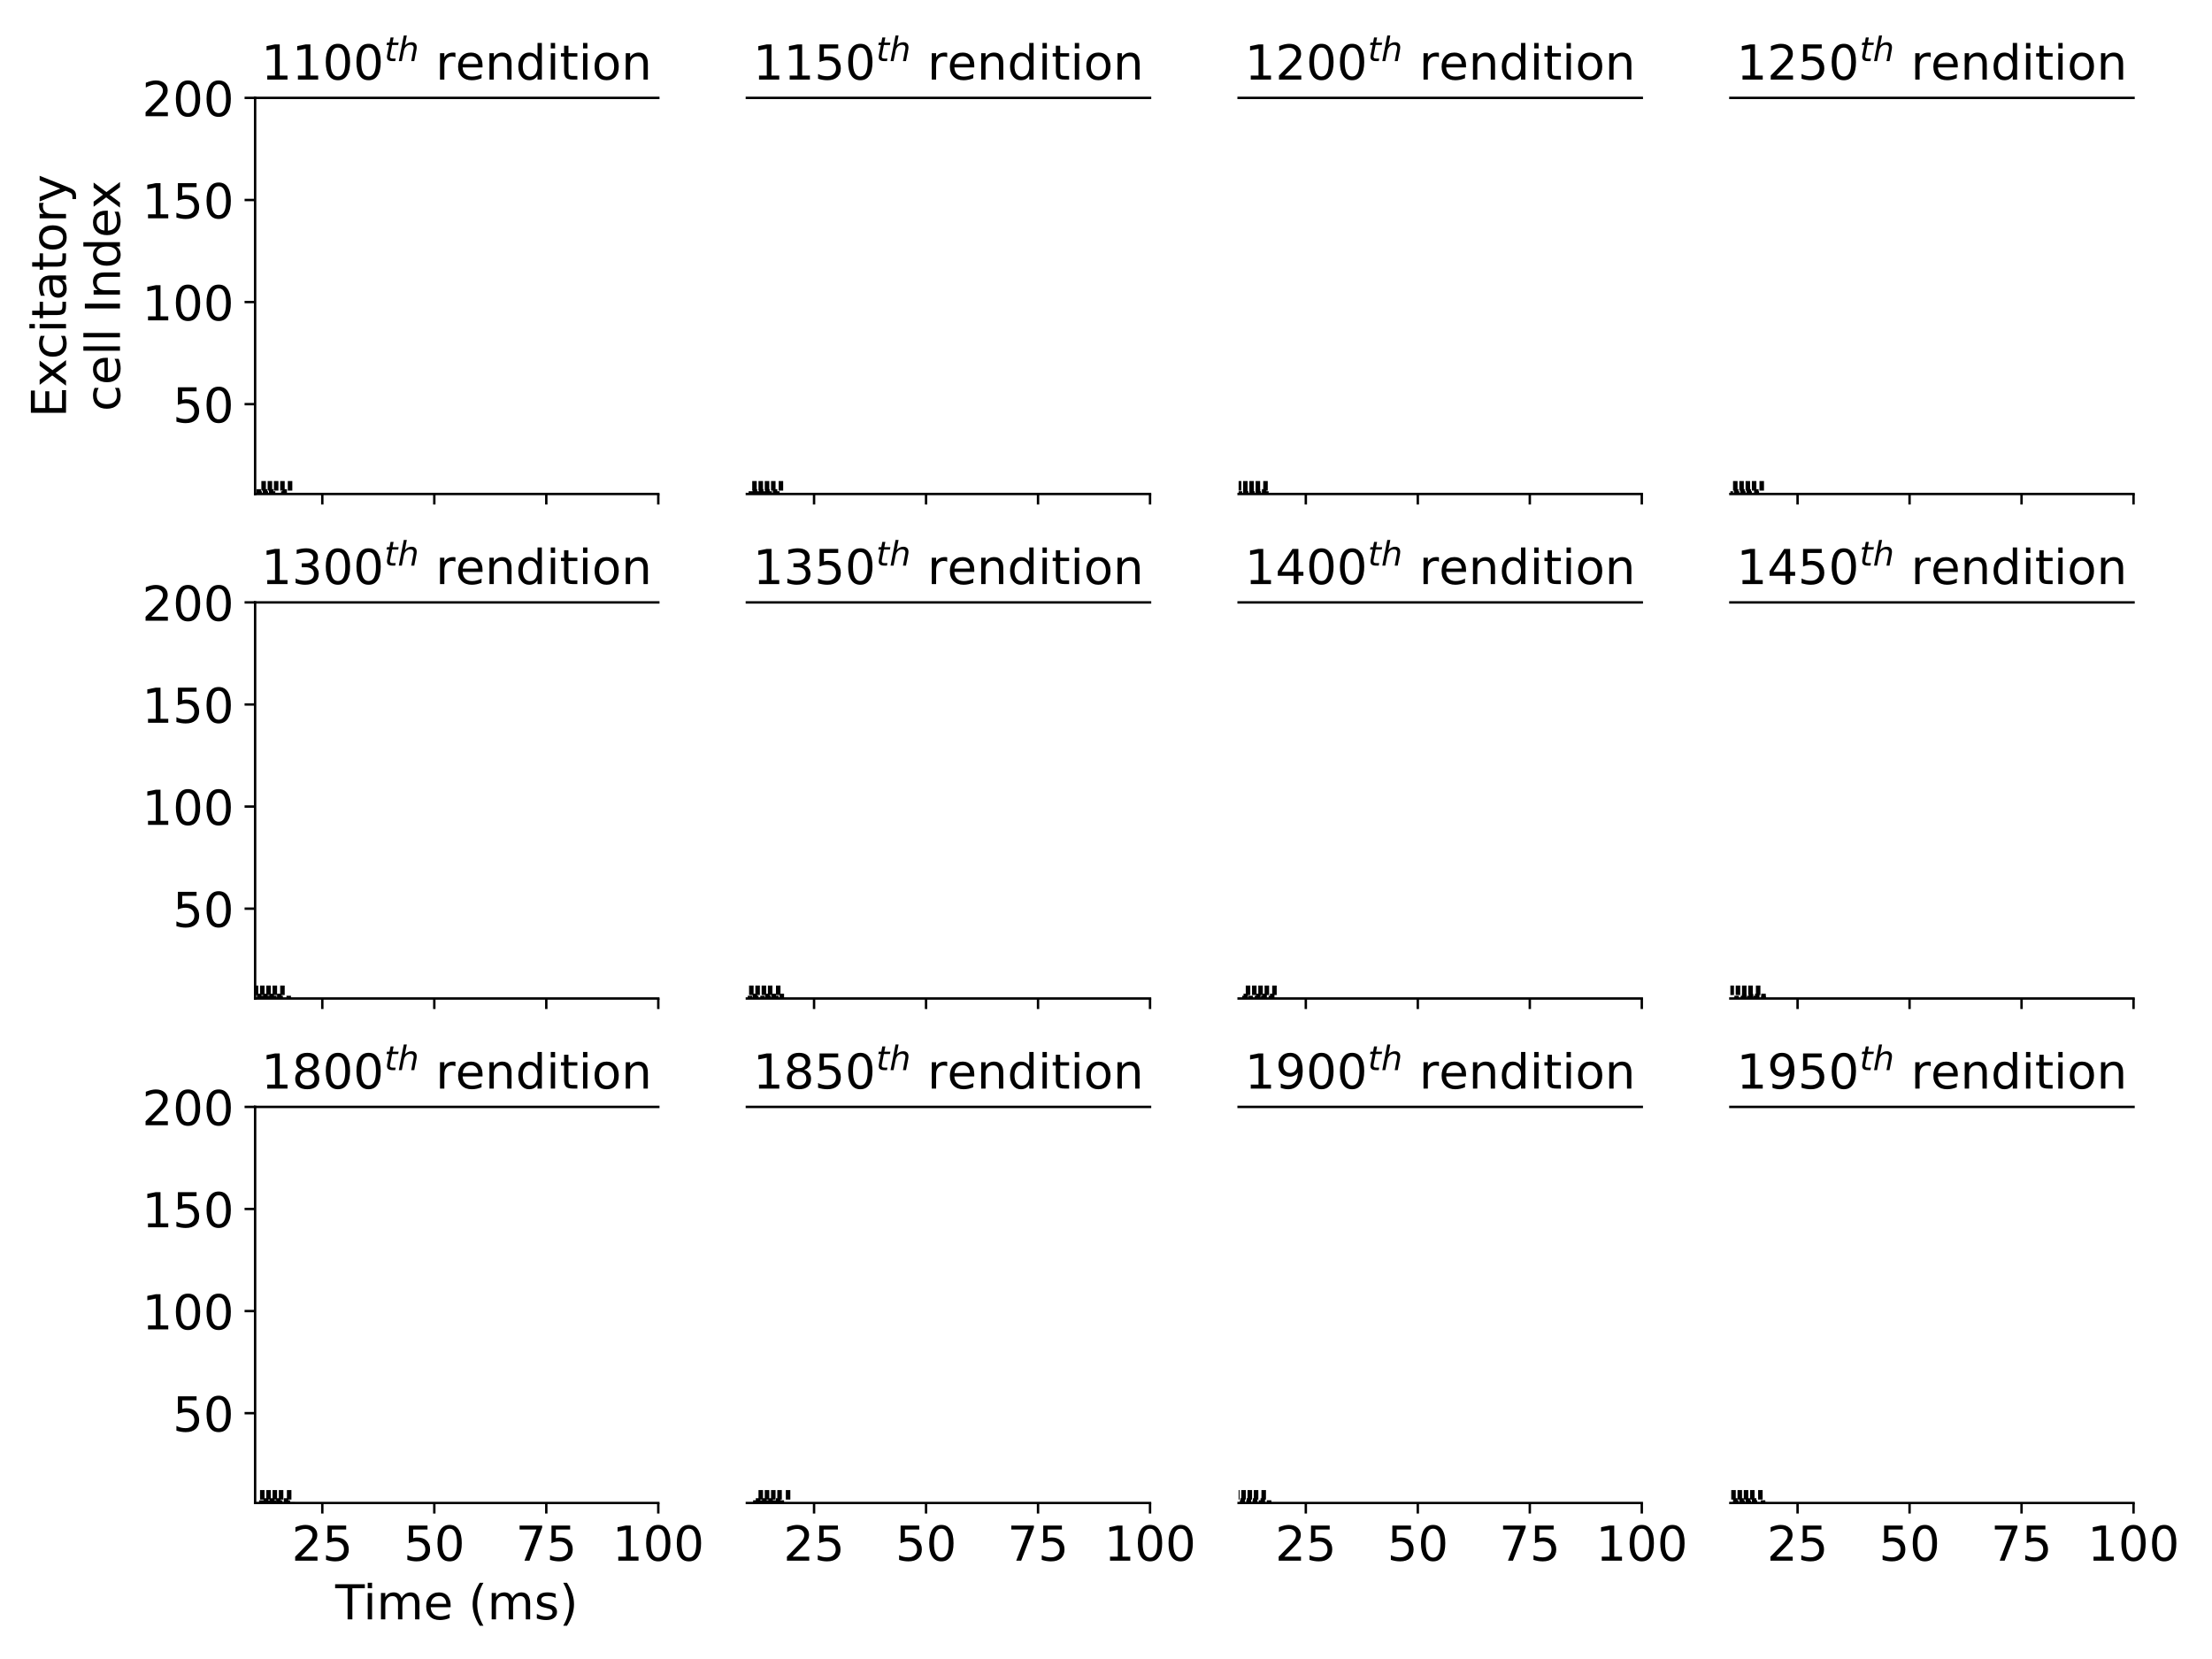<?xml version="1.0" encoding="utf-8" standalone="no"?>
<!DOCTYPE svg PUBLIC "-//W3C//DTD SVG 1.1//EN"
  "http://www.w3.org/Graphics/SVG/1.1/DTD/svg11.dtd">
<!-- Created with matplotlib (https://matplotlib.org/) -->
<svg height="550.8pt" version="1.1" viewBox="0 0 734.4 550.8" width="734.4pt" xmlns="http://www.w3.org/2000/svg" xmlns:xlink="http://www.w3.org/1999/xlink">
 <defs>
  <style type="text/css">
*{stroke-linecap:butt;stroke-linejoin:round;}
  </style>
 </defs>
 <g id="figure_1">
  <g id="patch_1">
   <path d="M 0 550.8 
L 734.4 550.8 
L 734.4 0 
L 0 0 
z
" style="fill:#ffffff;"/>
  </g>
  <g id="axes_1">
   <g id="patch_2">
    <path d="M 84.7 164 
L 218.556 164 
L 218.556 32.5 
L 84.7 32.5 
z
" style="fill:#ffffff;"/>
   </g>
   <g id="PathCollection_1">
    <defs>
     <path d="M 0 1.581 
L 0 -1.581 
" id="m489bb50d62" style="stroke:#000000;stroke-width:1.5;"/>
    </defs>
    <g clip-path="url(#p00c1689d40)">
     <use style="stroke:#000000;stroke-width:1.5;" x="87.526" xlink:href="#m489bb50d62" y="161.289"/>
     <use style="stroke:#000000;stroke-width:1.5;" x="96.301" xlink:href="#m489bb50d62" y="161.289"/>
     <use style="stroke:#000000;stroke-width:1.5;" x="91.69" xlink:href="#m489bb50d62" y="161.289"/>
     <use style="stroke:#000000;stroke-width:1.5;" x="89.608" xlink:href="#m489bb50d62" y="161.289"/>
     <use style="stroke:#000000;stroke-width:1.5;" x="93.772" xlink:href="#m489bb50d62" y="161.289"/>
     <use style="stroke:#000000;stroke-width:1.5;" x="87.972" xlink:href="#m489bb50d62" y="164"/>
     <use style="stroke:#000000;stroke-width:1.5;" x="90.054" xlink:href="#m489bb50d62" y="164"/>
     <use style="stroke:#000000;stroke-width:1.5;" x="94.516" xlink:href="#m489bb50d62" y="164"/>
     <use style="stroke:#000000;stroke-width:1.5;" x="85.89" xlink:href="#m489bb50d62" y="164"/>
     <use style="stroke:#000000;stroke-width:1.5;" x="93.178" xlink:href="#m489bb50d62" y="165.356"/>
     <use style="stroke:#000000;stroke-width:1.5;" x="91.095" xlink:href="#m489bb50d62" y="165.356"/>
     <use style="stroke:#000000;stroke-width:1.5;" x="95.26" xlink:href="#m489bb50d62" y="165.356"/>
     <use style="stroke:#000000;stroke-width:1.5;" x="97.937" xlink:href="#m489bb50d62" y="165.356"/>
     <use style="stroke:#000000;stroke-width:1.5;" x="89.013" xlink:href="#m489bb50d62" y="165.356"/>
     <use style="stroke:#000000;stroke-width:1.5;" x="84.105" xlink:href="#m489bb50d62" y="164.678"/>
     <use style="stroke:#000000;stroke-width:1.5;" x="86.187" xlink:href="#m489bb50d62" y="164.678"/>
     <use style="stroke:#000000;stroke-width:1.5;" x="94.07" xlink:href="#m489bb50d62" y="164.678"/>
     <use style="stroke:#000000;stroke-width:1.5;" x="82.023" xlink:href="#m489bb50d62" y="164.678"/>
     <use style="stroke:#000000;stroke-width:1.5;" x="88.269" xlink:href="#m489bb50d62" y="164.678"/>
     <use style="stroke:#000000;stroke-width:1.5;" x="90.649" xlink:href="#m489bb50d62" y="164.678"/>
    </g>
   </g>
   <g id="matplotlib.axis_1">
    <g id="xtick_1">
     <g id="line2d_1">
      <defs>
       <path d="M 0 0 
L 0 3.5 
" id="ma225e215ca" style="stroke:#000000;stroke-width:0.8;"/>
      </defs>
      <g>
       <use style="stroke:#000000;stroke-width:0.8;" x="107.009" xlink:href="#ma225e215ca" y="164"/>
      </g>
     </g>
    </g>
    <g id="xtick_2">
     <g id="line2d_2">
      <g>
       <use style="stroke:#000000;stroke-width:0.8;" x="144.191" xlink:href="#ma225e215ca" y="164"/>
      </g>
     </g>
    </g>
    <g id="xtick_3">
     <g id="line2d_3">
      <g>
       <use style="stroke:#000000;stroke-width:0.8;" x="181.373" xlink:href="#ma225e215ca" y="164"/>
      </g>
     </g>
    </g>
    <g id="xtick_4">
     <g id="line2d_4">
      <g>
       <use style="stroke:#000000;stroke-width:0.8;" x="218.556" xlink:href="#ma225e215ca" y="164"/>
      </g>
     </g>
    </g>
   </g>
   <g id="matplotlib.axis_2">
    <g id="ytick_1">
     <g id="line2d_5">
      <defs>
       <path d="M 0 0 
L -3.5 0 
" id="me4b1d275da" style="stroke:#000000;stroke-width:0.8;"/>
      </defs>
      <g>
       <use style="stroke:#000000;stroke-width:0.8;" x="84.7" xlink:href="#me4b1d275da" y="134.175"/>
      </g>
     </g>
     <g id="text_1">
      <!-- 50 -->
      <defs>
       <path d="M 10.797 72.906 
L 49.516 72.906 
L 49.516 64.594 
L 19.828 64.594 
L 19.828 46.734 
Q 21.969 47.469 24.109 47.828 
Q 26.266 48.188 28.422 48.188 
Q 40.625 48.188 47.75 41.5 
Q 54.891 34.812 54.891 23.391 
Q 54.891 11.625 47.562 5.094 
Q 40.234 -1.422 26.906 -1.422 
Q 22.312 -1.422 17.547 -0.641 
Q 12.797 0.141 7.719 1.703 
L 7.719 11.625 
Q 12.109 9.234 16.797 8.062 
Q 21.484 6.891 26.703 6.891 
Q 35.156 6.891 40.078 11.328 
Q 45.016 15.766 45.016 23.391 
Q 45.016 31 40.078 35.438 
Q 35.156 39.891 26.703 39.891 
Q 22.75 39.891 18.812 39.016 
Q 14.891 38.141 10.797 36.281 
z
" id="DejaVuSans-53"/>
       <path d="M 31.781 66.406 
Q 24.172 66.406 20.328 58.906 
Q 16.5 51.422 16.5 36.375 
Q 16.5 21.391 20.328 13.891 
Q 24.172 6.391 31.781 6.391 
Q 39.453 6.391 43.281 13.891 
Q 47.125 21.391 47.125 36.375 
Q 47.125 51.422 43.281 58.906 
Q 39.453 66.406 31.781 66.406 
z
M 31.781 74.219 
Q 44.047 74.219 50.516 64.516 
Q 56.984 54.828 56.984 36.375 
Q 56.984 17.969 50.516 8.266 
Q 44.047 -1.422 31.781 -1.422 
Q 19.531 -1.422 13.062 8.266 
Q 6.594 17.969 6.594 36.375 
Q 6.594 54.828 13.062 64.516 
Q 19.531 74.219 31.781 74.219 
z
" id="DejaVuSans-48"/>
      </defs>
      <g transform="translate(57.34 140.254)scale(0.16 -0.16)">
       <use xlink:href="#DejaVuSans-53"/>
       <use x="63.623" xlink:href="#DejaVuSans-48"/>
      </g>
     </g>
    </g>
    <g id="ytick_2">
     <g id="line2d_6">
      <g>
       <use style="stroke:#000000;stroke-width:0.8;" x="84.7" xlink:href="#me4b1d275da" y="100.284"/>
      </g>
     </g>
     <g id="text_2">
      <!-- 100 -->
      <defs>
       <path d="M 12.406 8.297 
L 28.516 8.297 
L 28.516 63.922 
L 10.984 60.406 
L 10.984 69.391 
L 28.422 72.906 
L 38.281 72.906 
L 38.281 8.297 
L 54.391 8.297 
L 54.391 0 
L 12.406 0 
z
" id="DejaVuSans-49"/>
      </defs>
      <g transform="translate(47.16 106.362)scale(0.16 -0.16)">
       <use xlink:href="#DejaVuSans-49"/>
       <use x="63.623" xlink:href="#DejaVuSans-48"/>
       <use x="127.246" xlink:href="#DejaVuSans-48"/>
      </g>
     </g>
    </g>
    <g id="ytick_3">
     <g id="line2d_7">
      <g>
       <use style="stroke:#000000;stroke-width:0.8;" x="84.7" xlink:href="#me4b1d275da" y="66.392"/>
      </g>
     </g>
     <g id="text_3">
      <!-- 150 -->
      <g transform="translate(47.16 72.471)scale(0.16 -0.16)">
       <use xlink:href="#DejaVuSans-49"/>
       <use x="63.623" xlink:href="#DejaVuSans-53"/>
       <use x="127.246" xlink:href="#DejaVuSans-48"/>
      </g>
     </g>
    </g>
    <g id="ytick_4">
     <g id="line2d_8">
      <g>
       <use style="stroke:#000000;stroke-width:0.8;" x="84.7" xlink:href="#me4b1d275da" y="32.5"/>
      </g>
     </g>
     <g id="text_4">
      <!-- 200 -->
      <defs>
       <path d="M 19.188 8.297 
L 53.609 8.297 
L 53.609 0 
L 7.328 0 
L 7.328 8.297 
Q 12.938 14.109 22.625 23.891 
Q 32.328 33.688 34.812 36.531 
Q 39.547 41.844 41.422 45.531 
Q 43.312 49.219 43.312 52.781 
Q 43.312 58.594 39.234 62.25 
Q 35.156 65.922 28.609 65.922 
Q 23.969 65.922 18.812 64.312 
Q 13.672 62.703 7.812 59.422 
L 7.812 69.391 
Q 13.766 71.781 18.938 73 
Q 24.125 74.219 28.422 74.219 
Q 39.75 74.219 46.484 68.547 
Q 53.219 62.891 53.219 53.422 
Q 53.219 48.922 51.531 44.891 
Q 49.859 40.875 45.406 35.406 
Q 44.188 33.984 37.641 27.219 
Q 31.109 20.453 19.188 8.297 
z
" id="DejaVuSans-50"/>
      </defs>
      <g transform="translate(47.16 38.579)scale(0.16 -0.16)">
       <use xlink:href="#DejaVuSans-50"/>
       <use x="63.623" xlink:href="#DejaVuSans-48"/>
       <use x="127.246" xlink:href="#DejaVuSans-48"/>
      </g>
     </g>
    </g>
    <g id="text_5">
     <!-- Excitatory -->
     <defs>
      <path d="M 9.812 72.906 
L 55.906 72.906 
L 55.906 64.594 
L 19.672 64.594 
L 19.672 43.016 
L 54.391 43.016 
L 54.391 34.719 
L 19.672 34.719 
L 19.672 8.297 
L 56.781 8.297 
L 56.781 0 
L 9.812 0 
z
" id="DejaVuSans-69"/>
      <path d="M 54.891 54.688 
L 35.109 28.078 
L 55.906 0 
L 45.312 0 
L 29.391 21.484 
L 13.484 0 
L 2.875 0 
L 24.125 28.609 
L 4.688 54.688 
L 15.281 54.688 
L 29.781 35.203 
L 44.281 54.688 
z
" id="DejaVuSans-120"/>
      <path d="M 48.781 52.594 
L 48.781 44.188 
Q 44.969 46.297 41.141 47.344 
Q 37.312 48.391 33.406 48.391 
Q 24.656 48.391 19.812 42.844 
Q 14.984 37.312 14.984 27.297 
Q 14.984 17.281 19.812 11.734 
Q 24.656 6.203 33.406 6.203 
Q 37.312 6.203 41.141 7.25 
Q 44.969 8.297 48.781 10.406 
L 48.781 2.094 
Q 45.016 0.344 40.984 -0.531 
Q 36.969 -1.422 32.422 -1.422 
Q 20.062 -1.422 12.781 6.344 
Q 5.516 14.109 5.516 27.297 
Q 5.516 40.672 12.859 48.328 
Q 20.219 56 33.016 56 
Q 37.156 56 41.109 55.141 
Q 45.062 54.297 48.781 52.594 
z
" id="DejaVuSans-99"/>
      <path d="M 9.422 54.688 
L 18.406 54.688 
L 18.406 0 
L 9.422 0 
z
M 9.422 75.984 
L 18.406 75.984 
L 18.406 64.594 
L 9.422 64.594 
z
" id="DejaVuSans-105"/>
      <path d="M 18.312 70.219 
L 18.312 54.688 
L 36.812 54.688 
L 36.812 47.703 
L 18.312 47.703 
L 18.312 18.016 
Q 18.312 11.328 20.141 9.422 
Q 21.969 7.516 27.594 7.516 
L 36.812 7.516 
L 36.812 0 
L 27.594 0 
Q 17.188 0 13.234 3.875 
Q 9.281 7.766 9.281 18.016 
L 9.281 47.703 
L 2.688 47.703 
L 2.688 54.688 
L 9.281 54.688 
L 9.281 70.219 
z
" id="DejaVuSans-116"/>
      <path d="M 34.281 27.484 
Q 23.391 27.484 19.188 25 
Q 14.984 22.516 14.984 16.5 
Q 14.984 11.719 18.141 8.906 
Q 21.297 6.109 26.703 6.109 
Q 34.188 6.109 38.703 11.406 
Q 43.219 16.703 43.219 25.484 
L 43.219 27.484 
z
M 52.203 31.203 
L 52.203 0 
L 43.219 0 
L 43.219 8.297 
Q 40.141 3.328 35.547 0.953 
Q 30.953 -1.422 24.312 -1.422 
Q 15.922 -1.422 10.953 3.297 
Q 6 8.016 6 15.922 
Q 6 25.141 12.172 29.828 
Q 18.359 34.516 30.609 34.516 
L 43.219 34.516 
L 43.219 35.406 
Q 43.219 41.609 39.141 45 
Q 35.062 48.391 27.688 48.391 
Q 23 48.391 18.547 47.266 
Q 14.109 46.141 10.016 43.891 
L 10.016 52.203 
Q 14.938 54.109 19.578 55.047 
Q 24.219 56 28.609 56 
Q 40.484 56 46.344 49.844 
Q 52.203 43.703 52.203 31.203 
z
" id="DejaVuSans-97"/>
      <path d="M 30.609 48.391 
Q 23.391 48.391 19.188 42.75 
Q 14.984 37.109 14.984 27.297 
Q 14.984 17.484 19.156 11.844 
Q 23.344 6.203 30.609 6.203 
Q 37.797 6.203 41.984 11.859 
Q 46.188 17.531 46.188 27.297 
Q 46.188 37.016 41.984 42.703 
Q 37.797 48.391 30.609 48.391 
z
M 30.609 56 
Q 42.328 56 49.016 48.375 
Q 55.719 40.766 55.719 27.297 
Q 55.719 13.875 49.016 6.219 
Q 42.328 -1.422 30.609 -1.422 
Q 18.844 -1.422 12.172 6.219 
Q 5.516 13.875 5.516 27.297 
Q 5.516 40.766 12.172 48.375 
Q 18.844 56 30.609 56 
z
" id="DejaVuSans-111"/>
      <path d="M 41.109 46.297 
Q 39.594 47.172 37.812 47.578 
Q 36.031 48 33.891 48 
Q 26.266 48 22.188 43.047 
Q 18.109 38.094 18.109 28.812 
L 18.109 0 
L 9.078 0 
L 9.078 54.688 
L 18.109 54.688 
L 18.109 46.188 
Q 20.953 51.172 25.484 53.578 
Q 30.031 56 36.531 56 
Q 37.453 56 38.578 55.875 
Q 39.703 55.766 41.062 55.516 
z
" id="DejaVuSans-114"/>
      <path d="M 32.172 -5.078 
Q 28.375 -14.844 24.75 -17.812 
Q 21.141 -20.797 15.094 -20.797 
L 7.906 -20.797 
L 7.906 -13.281 
L 13.188 -13.281 
Q 16.891 -13.281 18.938 -11.516 
Q 21 -9.766 23.484 -3.219 
L 25.094 0.875 
L 2.984 54.688 
L 12.5 54.688 
L 29.594 11.922 
L 46.688 54.688 
L 56.203 54.688 
z
" id="DejaVuSans-121"/>
     </defs>
     <g transform="translate(21.916 138.615)rotate(-90)scale(0.16 -0.16)">
      <use xlink:href="#DejaVuSans-69"/>
      <use x="63.184" xlink:href="#DejaVuSans-120"/>
      <use x="120.613" xlink:href="#DejaVuSans-99"/>
      <use x="175.594" xlink:href="#DejaVuSans-105"/>
      <use x="203.377" xlink:href="#DejaVuSans-116"/>
      <use x="242.586" xlink:href="#DejaVuSans-97"/>
      <use x="303.865" xlink:href="#DejaVuSans-116"/>
      <use x="343.074" xlink:href="#DejaVuSans-111"/>
      <use x="404.256" xlink:href="#DejaVuSans-114"/>
      <use x="445.369" xlink:href="#DejaVuSans-121"/>
     </g>
     <!-- cell Index -->
     <defs>
      <path d="M 56.203 29.594 
L 56.203 25.203 
L 14.891 25.203 
Q 15.484 15.922 20.484 11.062 
Q 25.484 6.203 34.422 6.203 
Q 39.594 6.203 44.453 7.469 
Q 49.312 8.734 54.109 11.281 
L 54.109 2.781 
Q 49.266 0.734 44.188 -0.344 
Q 39.109 -1.422 33.891 -1.422 
Q 20.797 -1.422 13.156 6.188 
Q 5.516 13.812 5.516 26.812 
Q 5.516 40.234 12.766 48.109 
Q 20.016 56 32.328 56 
Q 43.359 56 49.781 48.891 
Q 56.203 41.797 56.203 29.594 
z
M 47.219 32.234 
Q 47.125 39.594 43.094 43.984 
Q 39.062 48.391 32.422 48.391 
Q 24.906 48.391 20.391 44.141 
Q 15.875 39.891 15.188 32.172 
z
" id="DejaVuSans-101"/>
      <path d="M 9.422 75.984 
L 18.406 75.984 
L 18.406 0 
L 9.422 0 
z
" id="DejaVuSans-108"/>
      <path id="DejaVuSans-32"/>
      <path d="M 9.812 72.906 
L 19.672 72.906 
L 19.672 0 
L 9.812 0 
z
" id="DejaVuSans-73"/>
      <path d="M 54.891 33.016 
L 54.891 0 
L 45.906 0 
L 45.906 32.719 
Q 45.906 40.484 42.875 44.328 
Q 39.844 48.188 33.797 48.188 
Q 26.516 48.188 22.312 43.547 
Q 18.109 38.922 18.109 30.906 
L 18.109 0 
L 9.078 0 
L 9.078 54.688 
L 18.109 54.688 
L 18.109 46.188 
Q 21.344 51.125 25.703 53.562 
Q 30.078 56 35.797 56 
Q 45.219 56 50.047 50.172 
Q 54.891 44.344 54.891 33.016 
z
" id="DejaVuSans-110"/>
      <path d="M 45.406 46.391 
L 45.406 75.984 
L 54.391 75.984 
L 54.391 0 
L 45.406 0 
L 45.406 8.203 
Q 42.578 3.328 38.25 0.953 
Q 33.938 -1.422 27.875 -1.422 
Q 17.969 -1.422 11.734 6.484 
Q 5.516 14.406 5.516 27.297 
Q 5.516 40.188 11.734 48.094 
Q 17.969 56 27.875 56 
Q 33.938 56 38.25 53.625 
Q 42.578 51.266 45.406 46.391 
z
M 14.797 27.297 
Q 14.797 17.391 18.875 11.75 
Q 22.953 6.109 30.078 6.109 
Q 37.203 6.109 41.297 11.75 
Q 45.406 17.391 45.406 27.297 
Q 45.406 37.203 41.297 42.844 
Q 37.203 48.484 30.078 48.484 
Q 22.953 48.484 18.875 42.844 
Q 14.797 37.203 14.797 27.297 
z
" id="DejaVuSans-100"/>
     </defs>
     <g transform="translate(39.833 136.585)rotate(-90)scale(0.16 -0.16)">
      <use xlink:href="#DejaVuSans-99"/>
      <use x="54.98" xlink:href="#DejaVuSans-101"/>
      <use x="116.504" xlink:href="#DejaVuSans-108"/>
      <use x="144.287" xlink:href="#DejaVuSans-108"/>
      <use x="172.07" xlink:href="#DejaVuSans-32"/>
      <use x="203.857" xlink:href="#DejaVuSans-73"/>
      <use x="233.35" xlink:href="#DejaVuSans-110"/>
      <use x="296.729" xlink:href="#DejaVuSans-100"/>
      <use x="360.205" xlink:href="#DejaVuSans-101"/>
      <use x="419.979" xlink:href="#DejaVuSans-120"/>
     </g>
    </g>
   </g>
   <g id="patch_3">
    <path d="M 84.7 164 
L 84.7 32.5 
" style="fill:none;stroke:#000000;stroke-linecap:square;stroke-linejoin:miter;stroke-width:0.8;"/>
   </g>
   <g id="patch_4">
    <path d="M 84.7 164 
L 218.556 164 
" style="fill:none;stroke:#000000;stroke-linecap:square;stroke-linejoin:miter;stroke-width:0.8;"/>
   </g>
   <g id="patch_5">
    <path d="M 84.7 32.5 
L 218.556 32.5 
" style="fill:none;stroke:#000000;stroke-linecap:square;stroke-linejoin:miter;stroke-width:0.8;"/>
   </g>
   <g id="text_6">
    <!-- 1100$^{th}$ rendition -->
    <defs>
     <path d="M 42.281 54.688 
L 40.922 47.703 
L 23 47.703 
L 17.188 18.016 
Q 16.891 16.359 16.75 15.234 
Q 16.609 14.109 16.609 13.484 
Q 16.609 10.359 18.484 8.938 
Q 20.359 7.516 24.516 7.516 
L 33.594 7.516 
L 32.078 0 
L 23.484 0 
Q 15.484 0 11.547 3.125 
Q 7.625 6.25 7.625 12.594 
Q 7.625 13.719 7.766 15.062 
Q 7.906 16.406 8.203 18.016 
L 14.016 47.703 
L 6.391 47.703 
L 7.812 54.688 
L 15.281 54.688 
L 18.312 70.219 
L 27.297 70.219 
L 24.312 54.688 
z
" id="DejaVuSans-Oblique-116"/>
     <path d="M 55.719 33.016 
L 49.312 0 
L 40.281 0 
L 46.688 32.672 
Q 47.125 34.969 47.359 36.719 
Q 47.609 38.484 47.609 39.5 
Q 47.609 43.609 45.016 45.891 
Q 42.438 48.188 37.797 48.188 
Q 30.562 48.188 25.266 43.297 
Q 19.969 38.422 18.406 30.328 
L 12.5 0 
L 3.516 0 
L 18.312 75.984 
L 27.297 75.984 
L 21.484 46.094 
Q 24.906 50.688 30.219 53.344 
Q 35.547 56 41.406 56 
Q 48.641 56 52.609 52.094 
Q 56.594 48.188 56.594 41.109 
Q 56.594 39.359 56.375 37.359 
Q 56.156 35.359 55.719 33.016 
z
" id="DejaVuSans-Oblique-104"/>
    </defs>
    <g transform="translate(86.748 26.5)scale(0.16 -0.16)">
     <use transform="translate(0 0.53)" xlink:href="#DejaVuSans-49"/>
     <use transform="translate(63.623 0.53)" xlink:href="#DejaVuSans-49"/>
     <use transform="translate(127.246 0.53)" xlink:href="#DejaVuSans-48"/>
     <use transform="translate(190.869 0.53)" xlink:href="#DejaVuSans-48"/>
     <use transform="translate(255.449 38.811)scale(0.7)" xlink:href="#DejaVuSans-Oblique-116"/>
     <use transform="translate(282.896 38.811)scale(0.7)" xlink:href="#DejaVuSans-Oblique-104"/>
     <use transform="translate(329.995 0.53)" xlink:href="#DejaVuSans-32"/>
     <use transform="translate(361.782 0.53)" xlink:href="#DejaVuSans-114"/>
     <use transform="translate(402.896 0.53)" xlink:href="#DejaVuSans-101"/>
     <use transform="translate(464.419 0.53)" xlink:href="#DejaVuSans-110"/>
     <use transform="translate(527.798 0.53)" xlink:href="#DejaVuSans-100"/>
     <use transform="translate(591.274 0.53)" xlink:href="#DejaVuSans-105"/>
     <use transform="translate(619.058 0.53)" xlink:href="#DejaVuSans-116"/>
     <use transform="translate(658.267 0.53)" xlink:href="#DejaVuSans-105"/>
     <use transform="translate(686.05 0.53)" xlink:href="#DejaVuSans-111"/>
     <use transform="translate(747.231 0.53)" xlink:href="#DejaVuSans-110"/>
    </g>
   </g>
  </g>
  <g id="axes_2">
   <g id="patch_6">
    <path d="M 247.965 164 
L 381.82 164 
L 381.82 32.5 
L 247.965 32.5 
z
" style="fill:#ffffff;"/>
   </g>
   <g id="PathCollection_2">
    <g clip-path="url(#p27f75fcb6b)">
     <use style="stroke:#000000;stroke-width:1.5;" x="254.658" xlink:href="#m489bb50d62" y="161.289"/>
     <use style="stroke:#000000;stroke-width:1.5;" x="256.74" xlink:href="#m489bb50d62" y="161.289"/>
     <use style="stroke:#000000;stroke-width:1.5;" x="259.268" xlink:href="#m489bb50d62" y="161.289"/>
     <use style="stroke:#000000;stroke-width:1.5;" x="252.575" xlink:href="#m489bb50d62" y="161.289"/>
     <use style="stroke:#000000;stroke-width:1.5;" x="250.493" xlink:href="#m489bb50d62" y="161.289"/>
     <use style="stroke:#000000;stroke-width:1.5;" x="254.806" xlink:href="#m489bb50d62" y="164"/>
     <use style="stroke:#000000;stroke-width:1.5;" x="257.335" xlink:href="#m489bb50d62" y="164"/>
     <use style="stroke:#000000;stroke-width:1.5;" x="252.724" xlink:href="#m489bb50d62" y="164"/>
     <use style="stroke:#000000;stroke-width:1.5;" x="250.642" xlink:href="#m489bb50d62" y="164"/>
     <use style="stroke:#000000;stroke-width:1.5;" x="249.006" xlink:href="#m489bb50d62" y="165.356"/>
     <use style="stroke:#000000;stroke-width:1.5;" x="253.17" xlink:href="#m489bb50d62" y="165.356"/>
     <use style="stroke:#000000;stroke-width:1.5;" x="251.088" xlink:href="#m489bb50d62" y="165.356"/>
     <use style="stroke:#000000;stroke-width:1.5;" x="255.253" xlink:href="#m489bb50d62" y="165.356"/>
     <use style="stroke:#000000;stroke-width:1.5;" x="257.781" xlink:href="#m489bb50d62" y="165.356"/>
     <use style="stroke:#000000;stroke-width:1.5;" x="258.078" xlink:href="#m489bb50d62" y="164.678"/>
     <use style="stroke:#000000;stroke-width:1.5;" x="253.468" xlink:href="#m489bb50d62" y="164.678"/>
     <use style="stroke:#000000;stroke-width:1.5;" x="251.386" xlink:href="#m489bb50d62" y="164.678"/>
     <use style="stroke:#000000;stroke-width:1.5;" x="249.303" xlink:href="#m489bb50d62" y="164.678"/>
     <use style="stroke:#000000;stroke-width:1.5;" x="255.55" xlink:href="#m489bb50d62" y="164.678"/>
    </g>
   </g>
   <g id="matplotlib.axis_3">
    <g id="xtick_5">
     <g id="line2d_9">
      <g>
       <use style="stroke:#000000;stroke-width:0.8;" x="270.274" xlink:href="#ma225e215ca" y="164"/>
      </g>
     </g>
    </g>
    <g id="xtick_6">
     <g id="line2d_10">
      <g>
       <use style="stroke:#000000;stroke-width:0.8;" x="307.456" xlink:href="#ma225e215ca" y="164"/>
      </g>
     </g>
    </g>
    <g id="xtick_7">
     <g id="line2d_11">
      <g>
       <use style="stroke:#000000;stroke-width:0.8;" x="344.638" xlink:href="#ma225e215ca" y="164"/>
      </g>
     </g>
    </g>
    <g id="xtick_8">
     <g id="line2d_12">
      <g>
       <use style="stroke:#000000;stroke-width:0.8;" x="381.82" xlink:href="#ma225e215ca" y="164"/>
      </g>
     </g>
    </g>
   </g>
   <g id="matplotlib.axis_4">
    <g id="ytick_5"/>
    <g id="ytick_6"/>
    <g id="ytick_7"/>
    <g id="ytick_8"/>
   </g>
   <g id="patch_7">
    <path d="M 247.965 164 
L 381.82 164 
" style="fill:none;stroke:#000000;stroke-linecap:square;stroke-linejoin:miter;stroke-width:0.8;"/>
   </g>
   <g id="patch_8">
    <path d="M 247.965 32.5 
L 381.82 32.5 
" style="fill:none;stroke:#000000;stroke-linecap:square;stroke-linejoin:miter;stroke-width:0.8;"/>
   </g>
   <g id="text_7">
    <!-- 1150$^{th}$ rendition -->
    <g transform="translate(250.013 26.5)scale(0.16 -0.16)">
     <use transform="translate(0 0.53)" xlink:href="#DejaVuSans-49"/>
     <use transform="translate(63.623 0.53)" xlink:href="#DejaVuSans-49"/>
     <use transform="translate(127.246 0.53)" xlink:href="#DejaVuSans-53"/>
     <use transform="translate(190.869 0.53)" xlink:href="#DejaVuSans-48"/>
     <use transform="translate(255.449 38.811)scale(0.7)" xlink:href="#DejaVuSans-Oblique-116"/>
     <use transform="translate(282.896 38.811)scale(0.7)" xlink:href="#DejaVuSans-Oblique-104"/>
     <use transform="translate(329.995 0.53)" xlink:href="#DejaVuSans-32"/>
     <use transform="translate(361.782 0.53)" xlink:href="#DejaVuSans-114"/>
     <use transform="translate(402.896 0.53)" xlink:href="#DejaVuSans-101"/>
     <use transform="translate(464.419 0.53)" xlink:href="#DejaVuSans-110"/>
     <use transform="translate(527.798 0.53)" xlink:href="#DejaVuSans-100"/>
     <use transform="translate(591.274 0.53)" xlink:href="#DejaVuSans-105"/>
     <use transform="translate(619.058 0.53)" xlink:href="#DejaVuSans-116"/>
     <use transform="translate(658.267 0.53)" xlink:href="#DejaVuSans-105"/>
     <use transform="translate(686.05 0.53)" xlink:href="#DejaVuSans-111"/>
     <use transform="translate(747.231 0.53)" xlink:href="#DejaVuSans-110"/>
    </g>
   </g>
  </g>
  <g id="axes_3">
   <g id="patch_9">
    <path d="M 411.23 164 
L 545.085 164 
L 545.085 32.5 
L 411.23 32.5 
z
" style="fill:#ffffff;"/>
   </g>
   <g id="PathCollection_3">
    <g clip-path="url(#p8887887fcd)">
     <use style="stroke:#000000;stroke-width:1.5;" x="411.378" xlink:href="#m489bb50d62" y="161.289"/>
     <use style="stroke:#000000;stroke-width:1.5;" x="420.153" xlink:href="#m489bb50d62" y="161.289"/>
     <use style="stroke:#000000;stroke-width:1.5;" x="415.543" xlink:href="#m489bb50d62" y="161.289"/>
     <use style="stroke:#000000;stroke-width:1.5;" x="413.461" xlink:href="#m489bb50d62" y="161.289"/>
     <use style="stroke:#000000;stroke-width:1.5;" x="417.625" xlink:href="#m489bb50d62" y="161.289"/>
     <use style="stroke:#000000;stroke-width:1.5;" x="419.707" xlink:href="#m489bb50d62" y="164"/>
     <use style="stroke:#000000;stroke-width:1.5;" x="417.625" xlink:href="#m489bb50d62" y="164"/>
     <use style="stroke:#000000;stroke-width:1.5;" x="413.461" xlink:href="#m489bb50d62" y="164"/>
     <use style="stroke:#000000;stroke-width:1.5;" x="415.543" xlink:href="#m489bb50d62" y="164"/>
     <use style="stroke:#000000;stroke-width:1.5;" x="421.343" xlink:href="#m489bb50d62" y="165.356"/>
     <use style="stroke:#000000;stroke-width:1.5;" x="412.568" xlink:href="#m489bb50d62" y="165.356"/>
     <use style="stroke:#000000;stroke-width:1.5;" x="418.815" xlink:href="#m489bb50d62" y="165.356"/>
     <use style="stroke:#000000;stroke-width:1.5;" x="414.65" xlink:href="#m489bb50d62" y="165.356"/>
     <use style="stroke:#000000;stroke-width:1.5;" x="416.733" xlink:href="#m489bb50d62" y="165.356"/>
     <use style="stroke:#000000;stroke-width:1.5;" x="417.922" xlink:href="#m489bb50d62" y="164.678"/>
     <use style="stroke:#000000;stroke-width:1.5;" x="413.758" xlink:href="#m489bb50d62" y="164.678"/>
     <use style="stroke:#000000;stroke-width:1.5;" x="415.84" xlink:href="#m489bb50d62" y="164.678"/>
     <use style="stroke:#000000;stroke-width:1.5;" x="420.451" xlink:href="#m489bb50d62" y="164.678"/>
     <use style="stroke:#000000;stroke-width:1.5;" x="411.676" xlink:href="#m489bb50d62" y="164.678"/>
    </g>
   </g>
   <g id="matplotlib.axis_5">
    <g id="xtick_9">
     <g id="line2d_13">
      <g>
       <use style="stroke:#000000;stroke-width:0.8;" x="433.539" xlink:href="#ma225e215ca" y="164"/>
      </g>
     </g>
    </g>
    <g id="xtick_10">
     <g id="line2d_14">
      <g>
       <use style="stroke:#000000;stroke-width:0.8;" x="470.721" xlink:href="#ma225e215ca" y="164"/>
      </g>
     </g>
    </g>
    <g id="xtick_11">
     <g id="line2d_15">
      <g>
       <use style="stroke:#000000;stroke-width:0.8;" x="507.903" xlink:href="#ma225e215ca" y="164"/>
      </g>
     </g>
    </g>
    <g id="xtick_12">
     <g id="line2d_16">
      <g>
       <use style="stroke:#000000;stroke-width:0.8;" x="545.085" xlink:href="#ma225e215ca" y="164"/>
      </g>
     </g>
    </g>
   </g>
   <g id="matplotlib.axis_6">
    <g id="ytick_9"/>
    <g id="ytick_10"/>
    <g id="ytick_11"/>
    <g id="ytick_12"/>
   </g>
   <g id="patch_10">
    <path d="M 411.23 164 
L 545.085 164 
" style="fill:none;stroke:#000000;stroke-linecap:square;stroke-linejoin:miter;stroke-width:0.8;"/>
   </g>
   <g id="patch_11">
    <path d="M 411.23 32.5 
L 545.085 32.5 
" style="fill:none;stroke:#000000;stroke-linecap:square;stroke-linejoin:miter;stroke-width:0.8;"/>
   </g>
   <g id="text_8">
    <!-- 1200$^{th}$ rendition -->
    <g transform="translate(413.277 26.5)scale(0.16 -0.16)">
     <use transform="translate(0 0.53)" xlink:href="#DejaVuSans-49"/>
     <use transform="translate(63.623 0.53)" xlink:href="#DejaVuSans-50"/>
     <use transform="translate(127.246 0.53)" xlink:href="#DejaVuSans-48"/>
     <use transform="translate(190.869 0.53)" xlink:href="#DejaVuSans-48"/>
     <use transform="translate(255.449 38.811)scale(0.7)" xlink:href="#DejaVuSans-Oblique-116"/>
     <use transform="translate(282.896 38.811)scale(0.7)" xlink:href="#DejaVuSans-Oblique-104"/>
     <use transform="translate(329.995 0.53)" xlink:href="#DejaVuSans-32"/>
     <use transform="translate(361.782 0.53)" xlink:href="#DejaVuSans-114"/>
     <use transform="translate(402.896 0.53)" xlink:href="#DejaVuSans-101"/>
     <use transform="translate(464.419 0.53)" xlink:href="#DejaVuSans-110"/>
     <use transform="translate(527.798 0.53)" xlink:href="#DejaVuSans-100"/>
     <use transform="translate(591.274 0.53)" xlink:href="#DejaVuSans-105"/>
     <use transform="translate(619.058 0.53)" xlink:href="#DejaVuSans-116"/>
     <use transform="translate(658.267 0.53)" xlink:href="#DejaVuSans-105"/>
     <use transform="translate(686.05 0.53)" xlink:href="#DejaVuSans-111"/>
     <use transform="translate(747.231 0.53)" xlink:href="#DejaVuSans-110"/>
    </g>
   </g>
  </g>
  <g id="axes_4">
   <g id="patch_12">
    <path d="M 574.494 164 
L 708.35 164 
L 708.35 32.5 
L 574.494 32.5 
z
" style="fill:#ffffff;"/>
   </g>
   <g id="PathCollection_4">
    <g clip-path="url(#p90df99e1c3)">
     <use style="stroke:#000000;stroke-width:1.5;" x="584.905" xlink:href="#m489bb50d62" y="161.289"/>
     <use style="stroke:#000000;stroke-width:1.5;" x="576.13" xlink:href="#m489bb50d62" y="161.289"/>
     <use style="stroke:#000000;stroke-width:1.5;" x="582.377" xlink:href="#m489bb50d62" y="161.289"/>
     <use style="stroke:#000000;stroke-width:1.5;" x="580.295" xlink:href="#m489bb50d62" y="161.289"/>
     <use style="stroke:#000000;stroke-width:1.5;" x="578.213" xlink:href="#m489bb50d62" y="161.289"/>
     <use style="stroke:#000000;stroke-width:1.5;" x="583.121" xlink:href="#m489bb50d62" y="164"/>
     <use style="stroke:#000000;stroke-width:1.5;" x="576.428" xlink:href="#m489bb50d62" y="164"/>
     <use style="stroke:#000000;stroke-width:1.5;" x="580.592" xlink:href="#m489bb50d62" y="164"/>
     <use style="stroke:#000000;stroke-width:1.5;" x="578.51" xlink:href="#m489bb50d62" y="164"/>
     <use style="stroke:#000000;stroke-width:1.5;" x="577.618" xlink:href="#m489bb50d62" y="165.356"/>
     <use style="stroke:#000000;stroke-width:1.5;" x="584.311" xlink:href="#m489bb50d62" y="165.356"/>
     <use style="stroke:#000000;stroke-width:1.5;" x="575.536" xlink:href="#m489bb50d62" y="165.356"/>
     <use style="stroke:#000000;stroke-width:1.5;" x="579.7" xlink:href="#m489bb50d62" y="165.356"/>
     <use style="stroke:#000000;stroke-width:1.5;" x="581.782" xlink:href="#m489bb50d62" y="165.356"/>
     <use style="stroke:#000000;stroke-width:1.5;" x="574.643" xlink:href="#m489bb50d62" y="164.678"/>
     <use style="stroke:#000000;stroke-width:1.5;" x="578.808" xlink:href="#m489bb50d62" y="164.678"/>
     <use style="stroke:#000000;stroke-width:1.5;" x="576.725" xlink:href="#m489bb50d62" y="164.678"/>
     <use style="stroke:#000000;stroke-width:1.5;" x="580.89" xlink:href="#m489bb50d62" y="164.678"/>
     <use style="stroke:#000000;stroke-width:1.5;" x="583.269" xlink:href="#m489bb50d62" y="164.678"/>
    </g>
   </g>
   <g id="matplotlib.axis_7">
    <g id="xtick_13">
     <g id="line2d_17">
      <g>
       <use style="stroke:#000000;stroke-width:0.8;" x="596.804" xlink:href="#ma225e215ca" y="164"/>
      </g>
     </g>
    </g>
    <g id="xtick_14">
     <g id="line2d_18">
      <g>
       <use style="stroke:#000000;stroke-width:0.8;" x="633.986" xlink:href="#ma225e215ca" y="164"/>
      </g>
     </g>
    </g>
    <g id="xtick_15">
     <g id="line2d_19">
      <g>
       <use style="stroke:#000000;stroke-width:0.8;" x="671.168" xlink:href="#ma225e215ca" y="164"/>
      </g>
     </g>
    </g>
    <g id="xtick_16">
     <g id="line2d_20">
      <g>
       <use style="stroke:#000000;stroke-width:0.8;" x="708.35" xlink:href="#ma225e215ca" y="164"/>
      </g>
     </g>
    </g>
   </g>
   <g id="matplotlib.axis_8">
    <g id="ytick_13"/>
    <g id="ytick_14"/>
    <g id="ytick_15"/>
    <g id="ytick_16"/>
   </g>
   <g id="patch_13">
    <path d="M 574.494 164 
L 708.35 164 
" style="fill:none;stroke:#000000;stroke-linecap:square;stroke-linejoin:miter;stroke-width:0.8;"/>
   </g>
   <g id="patch_14">
    <path d="M 574.494 32.5 
L 708.35 32.5 
" style="fill:none;stroke:#000000;stroke-linecap:square;stroke-linejoin:miter;stroke-width:0.8;"/>
   </g>
   <g id="text_9">
    <!-- 1250$^{th}$ rendition -->
    <g transform="translate(576.542 26.5)scale(0.16 -0.16)">
     <use transform="translate(0 0.53)" xlink:href="#DejaVuSans-49"/>
     <use transform="translate(63.623 0.53)" xlink:href="#DejaVuSans-50"/>
     <use transform="translate(127.246 0.53)" xlink:href="#DejaVuSans-53"/>
     <use transform="translate(190.869 0.53)" xlink:href="#DejaVuSans-48"/>
     <use transform="translate(255.449 38.811)scale(0.7)" xlink:href="#DejaVuSans-Oblique-116"/>
     <use transform="translate(282.896 38.811)scale(0.7)" xlink:href="#DejaVuSans-Oblique-104"/>
     <use transform="translate(329.995 0.53)" xlink:href="#DejaVuSans-32"/>
     <use transform="translate(361.782 0.53)" xlink:href="#DejaVuSans-114"/>
     <use transform="translate(402.896 0.53)" xlink:href="#DejaVuSans-101"/>
     <use transform="translate(464.419 0.53)" xlink:href="#DejaVuSans-110"/>
     <use transform="translate(527.798 0.53)" xlink:href="#DejaVuSans-100"/>
     <use transform="translate(591.274 0.53)" xlink:href="#DejaVuSans-105"/>
     <use transform="translate(619.058 0.53)" xlink:href="#DejaVuSans-116"/>
     <use transform="translate(658.267 0.53)" xlink:href="#DejaVuSans-105"/>
     <use transform="translate(686.05 0.53)" xlink:href="#DejaVuSans-111"/>
     <use transform="translate(747.231 0.53)" xlink:href="#DejaVuSans-110"/>
    </g>
   </g>
  </g>
  <g id="axes_5">
   <g id="patch_15">
    <path d="M 84.7 331.5 
L 218.556 331.5 
L 218.556 200 
L 84.7 200 
z
" style="fill:#ffffff;"/>
   </g>
   <g id="PathCollection_5">
    <g clip-path="url(#p0d2a674493)">
     <use style="stroke:#000000;stroke-width:1.5;" x="91.244" xlink:href="#m489bb50d62" y="328.789"/>
     <use style="stroke:#000000;stroke-width:1.5;" x="84.997" xlink:href="#m489bb50d62" y="328.789"/>
     <use style="stroke:#000000;stroke-width:1.5;" x="93.772" xlink:href="#m489bb50d62" y="328.789"/>
     <use style="stroke:#000000;stroke-width:1.5;" x="87.08" xlink:href="#m489bb50d62" y="328.789"/>
     <use style="stroke:#000000;stroke-width:1.5;" x="89.162" xlink:href="#m489bb50d62" y="328.789"/>
     <use style="stroke:#000000;stroke-width:1.5;" x="90.203" xlink:href="#m489bb50d62" y="331.5"/>
     <use style="stroke:#000000;stroke-width:1.5;" x="88.121" xlink:href="#m489bb50d62" y="331.5"/>
     <use style="stroke:#000000;stroke-width:1.5;" x="86.039" xlink:href="#m489bb50d62" y="331.5"/>
     <use style="stroke:#000000;stroke-width:1.5;" x="92.731" xlink:href="#m489bb50d62" y="331.5"/>
     <use style="stroke:#000000;stroke-width:1.5;" x="84.105" xlink:href="#m489bb50d62" y="332.856"/>
     <use style="stroke:#000000;stroke-width:1.5;" x="92.88" xlink:href="#m489bb50d62" y="332.856"/>
     <use style="stroke:#000000;stroke-width:1.5;" x="86.187" xlink:href="#m489bb50d62" y="332.856"/>
     <use style="stroke:#000000;stroke-width:1.5;" x="88.269" xlink:href="#m489bb50d62" y="332.856"/>
     <use style="stroke:#000000;stroke-width:1.5;" x="90.352" xlink:href="#m489bb50d62" y="332.856"/>
     <use style="stroke:#000000;stroke-width:1.5;" x="91.095" xlink:href="#m489bb50d62" y="332.178"/>
     <use style="stroke:#000000;stroke-width:1.5;" x="95.855" xlink:href="#m489bb50d62" y="332.178"/>
     <use style="stroke:#000000;stroke-width:1.5;" x="89.013" xlink:href="#m489bb50d62" y="332.178"/>
     <use style="stroke:#000000;stroke-width:1.5;" x="93.178" xlink:href="#m489bb50d62" y="332.178"/>
     <use style="stroke:#000000;stroke-width:1.5;" x="86.931" xlink:href="#m489bb50d62" y="332.178"/>
    </g>
   </g>
   <g id="matplotlib.axis_9">
    <g id="xtick_17">
     <g id="line2d_21">
      <g>
       <use style="stroke:#000000;stroke-width:0.8;" x="107.009" xlink:href="#ma225e215ca" y="331.5"/>
      </g>
     </g>
    </g>
    <g id="xtick_18">
     <g id="line2d_22">
      <g>
       <use style="stroke:#000000;stroke-width:0.8;" x="144.191" xlink:href="#ma225e215ca" y="331.5"/>
      </g>
     </g>
    </g>
    <g id="xtick_19">
     <g id="line2d_23">
      <g>
       <use style="stroke:#000000;stroke-width:0.8;" x="181.373" xlink:href="#ma225e215ca" y="331.5"/>
      </g>
     </g>
    </g>
    <g id="xtick_20">
     <g id="line2d_24">
      <g>
       <use style="stroke:#000000;stroke-width:0.8;" x="218.556" xlink:href="#ma225e215ca" y="331.5"/>
      </g>
     </g>
    </g>
   </g>
   <g id="matplotlib.axis_10">
    <g id="ytick_17">
     <g id="line2d_25">
      <g>
       <use style="stroke:#000000;stroke-width:0.8;" x="84.7" xlink:href="#me4b1d275da" y="301.675"/>
      </g>
     </g>
     <g id="text_10">
      <!-- 50 -->
      <g transform="translate(57.34 307.754)scale(0.16 -0.16)">
       <use xlink:href="#DejaVuSans-53"/>
       <use x="63.623" xlink:href="#DejaVuSans-48"/>
      </g>
     </g>
    </g>
    <g id="ytick_18">
     <g id="line2d_26">
      <g>
       <use style="stroke:#000000;stroke-width:0.8;" x="84.7" xlink:href="#me4b1d275da" y="267.784"/>
      </g>
     </g>
     <g id="text_11">
      <!-- 100 -->
      <g transform="translate(47.16 273.862)scale(0.16 -0.16)">
       <use xlink:href="#DejaVuSans-49"/>
       <use x="63.623" xlink:href="#DejaVuSans-48"/>
       <use x="127.246" xlink:href="#DejaVuSans-48"/>
      </g>
     </g>
    </g>
    <g id="ytick_19">
     <g id="line2d_27">
      <g>
       <use style="stroke:#000000;stroke-width:0.8;" x="84.7" xlink:href="#me4b1d275da" y="233.892"/>
      </g>
     </g>
     <g id="text_12">
      <!-- 150 -->
      <g transform="translate(47.16 239.971)scale(0.16 -0.16)">
       <use xlink:href="#DejaVuSans-49"/>
       <use x="63.623" xlink:href="#DejaVuSans-53"/>
       <use x="127.246" xlink:href="#DejaVuSans-48"/>
      </g>
     </g>
    </g>
    <g id="ytick_20">
     <g id="line2d_28">
      <g>
       <use style="stroke:#000000;stroke-width:0.8;" x="84.7" xlink:href="#me4b1d275da" y="200"/>
      </g>
     </g>
     <g id="text_13">
      <!-- 200 -->
      <g transform="translate(47.16 206.079)scale(0.16 -0.16)">
       <use xlink:href="#DejaVuSans-50"/>
       <use x="63.623" xlink:href="#DejaVuSans-48"/>
       <use x="127.246" xlink:href="#DejaVuSans-48"/>
      </g>
     </g>
    </g>
   </g>
   <g id="patch_16">
    <path d="M 84.7 331.5 
L 84.7 200 
" style="fill:none;stroke:#000000;stroke-linecap:square;stroke-linejoin:miter;stroke-width:0.8;"/>
   </g>
   <g id="patch_17">
    <path d="M 84.7 331.5 
L 218.556 331.5 
" style="fill:none;stroke:#000000;stroke-linecap:square;stroke-linejoin:miter;stroke-width:0.8;"/>
   </g>
   <g id="patch_18">
    <path d="M 84.7 200 
L 218.556 200 
" style="fill:none;stroke:#000000;stroke-linecap:square;stroke-linejoin:miter;stroke-width:0.8;"/>
   </g>
   <g id="text_14">
    <!-- 1300$^{th}$ rendition -->
    <defs>
     <path d="M 40.578 39.312 
Q 47.656 37.797 51.625 33 
Q 55.609 28.219 55.609 21.188 
Q 55.609 10.406 48.188 4.484 
Q 40.766 -1.422 27.094 -1.422 
Q 22.516 -1.422 17.656 -0.516 
Q 12.797 0.391 7.625 2.203 
L 7.625 11.719 
Q 11.719 9.328 16.594 8.109 
Q 21.484 6.891 26.812 6.891 
Q 36.078 6.891 40.938 10.547 
Q 45.797 14.203 45.797 21.188 
Q 45.797 27.641 41.281 31.266 
Q 36.766 34.906 28.719 34.906 
L 20.219 34.906 
L 20.219 43.016 
L 29.109 43.016 
Q 36.375 43.016 40.234 45.922 
Q 44.094 48.828 44.094 54.297 
Q 44.094 59.906 40.109 62.906 
Q 36.141 65.922 28.719 65.922 
Q 24.656 65.922 20.016 65.031 
Q 15.375 64.156 9.812 62.312 
L 9.812 71.094 
Q 15.438 72.656 20.344 73.438 
Q 25.25 74.219 29.594 74.219 
Q 40.828 74.219 47.359 69.109 
Q 53.906 64.016 53.906 55.328 
Q 53.906 49.266 50.438 45.094 
Q 46.969 40.922 40.578 39.312 
z
" id="DejaVuSans-51"/>
    </defs>
    <g transform="translate(86.748 194)scale(0.16 -0.16)">
     <use transform="translate(0 0.53)" xlink:href="#DejaVuSans-49"/>
     <use transform="translate(63.623 0.53)" xlink:href="#DejaVuSans-51"/>
     <use transform="translate(127.246 0.53)" xlink:href="#DejaVuSans-48"/>
     <use transform="translate(190.869 0.53)" xlink:href="#DejaVuSans-48"/>
     <use transform="translate(255.449 38.811)scale(0.7)" xlink:href="#DejaVuSans-Oblique-116"/>
     <use transform="translate(282.896 38.811)scale(0.7)" xlink:href="#DejaVuSans-Oblique-104"/>
     <use transform="translate(329.995 0.53)" xlink:href="#DejaVuSans-32"/>
     <use transform="translate(361.782 0.53)" xlink:href="#DejaVuSans-114"/>
     <use transform="translate(402.896 0.53)" xlink:href="#DejaVuSans-101"/>
     <use transform="translate(464.419 0.53)" xlink:href="#DejaVuSans-110"/>
     <use transform="translate(527.798 0.53)" xlink:href="#DejaVuSans-100"/>
     <use transform="translate(591.274 0.53)" xlink:href="#DejaVuSans-105"/>
     <use transform="translate(619.058 0.53)" xlink:href="#DejaVuSans-116"/>
     <use transform="translate(658.267 0.53)" xlink:href="#DejaVuSans-105"/>
     <use transform="translate(686.05 0.53)" xlink:href="#DejaVuSans-111"/>
     <use transform="translate(747.231 0.53)" xlink:href="#DejaVuSans-110"/>
    </g>
   </g>
  </g>
  <g id="axes_6">
   <g id="patch_19">
    <path d="M 247.965 331.5 
L 381.82 331.5 
L 381.82 200 
L 247.965 200 
z
" style="fill:#ffffff;"/>
   </g>
   <g id="PathCollection_6">
    <g clip-path="url(#pd721138137)">
     <use style="stroke:#000000;stroke-width:1.5;" x="249.452" xlink:href="#m489bb50d62" y="328.789"/>
     <use style="stroke:#000000;stroke-width:1.5;" x="258.376" xlink:href="#m489bb50d62" y="328.789"/>
     <use style="stroke:#000000;stroke-width:1.5;" x="255.699" xlink:href="#m489bb50d62" y="328.789"/>
     <use style="stroke:#000000;stroke-width:1.5;" x="253.616" xlink:href="#m489bb50d62" y="328.789"/>
     <use style="stroke:#000000;stroke-width:1.5;" x="251.534" xlink:href="#m489bb50d62" y="328.789"/>
     <use style="stroke:#000000;stroke-width:1.5;" x="259.566" xlink:href="#m489bb50d62" y="331.5"/>
     <use style="stroke:#000000;stroke-width:1.5;" x="256.889" xlink:href="#m489bb50d62" y="331.5"/>
     <use style="stroke:#000000;stroke-width:1.5;" x="250.642" xlink:href="#m489bb50d62" y="331.5"/>
     <use style="stroke:#000000;stroke-width:1.5;" x="254.806" xlink:href="#m489bb50d62" y="331.5"/>
     <use style="stroke:#000000;stroke-width:1.5;" x="255.699" xlink:href="#m489bb50d62" y="332.856"/>
     <use style="stroke:#000000;stroke-width:1.5;" x="253.616" xlink:href="#m489bb50d62" y="332.856"/>
     <use style="stroke:#000000;stroke-width:1.5;" x="251.534" xlink:href="#m489bb50d62" y="332.856"/>
     <use style="stroke:#000000;stroke-width:1.5;" x="258.227" xlink:href="#m489bb50d62" y="332.856"/>
     <use style="stroke:#000000;stroke-width:1.5;" x="249.452" xlink:href="#m489bb50d62" y="332.856"/>
     <use style="stroke:#000000;stroke-width:1.5;" x="255.253" xlink:href="#m489bb50d62" y="332.178"/>
     <use style="stroke:#000000;stroke-width:1.5;" x="251.088" xlink:href="#m489bb50d62" y="332.178"/>
     <use style="stroke:#000000;stroke-width:1.5;" x="257.781" xlink:href="#m489bb50d62" y="332.178"/>
     <use style="stroke:#000000;stroke-width:1.5;" x="249.006" xlink:href="#m489bb50d62" y="332.178"/>
     <use style="stroke:#000000;stroke-width:1.5;" x="253.17" xlink:href="#m489bb50d62" y="332.178"/>
    </g>
   </g>
   <g id="matplotlib.axis_11">
    <g id="xtick_21">
     <g id="line2d_29">
      <g>
       <use style="stroke:#000000;stroke-width:0.8;" x="270.274" xlink:href="#ma225e215ca" y="331.5"/>
      </g>
     </g>
    </g>
    <g id="xtick_22">
     <g id="line2d_30">
      <g>
       <use style="stroke:#000000;stroke-width:0.8;" x="307.456" xlink:href="#ma225e215ca" y="331.5"/>
      </g>
     </g>
    </g>
    <g id="xtick_23">
     <g id="line2d_31">
      <g>
       <use style="stroke:#000000;stroke-width:0.8;" x="344.638" xlink:href="#ma225e215ca" y="331.5"/>
      </g>
     </g>
    </g>
    <g id="xtick_24">
     <g id="line2d_32">
      <g>
       <use style="stroke:#000000;stroke-width:0.8;" x="381.82" xlink:href="#ma225e215ca" y="331.5"/>
      </g>
     </g>
    </g>
   </g>
   <g id="matplotlib.axis_12">
    <g id="ytick_21"/>
    <g id="ytick_22"/>
    <g id="ytick_23"/>
    <g id="ytick_24"/>
   </g>
   <g id="patch_20">
    <path d="M 247.965 331.5 
L 381.82 331.5 
" style="fill:none;stroke:#000000;stroke-linecap:square;stroke-linejoin:miter;stroke-width:0.8;"/>
   </g>
   <g id="patch_21">
    <path d="M 247.965 200 
L 381.82 200 
" style="fill:none;stroke:#000000;stroke-linecap:square;stroke-linejoin:miter;stroke-width:0.8;"/>
   </g>
   <g id="text_15">
    <!-- 1350$^{th}$ rendition -->
    <g transform="translate(250.013 194)scale(0.16 -0.16)">
     <use transform="translate(0 0.53)" xlink:href="#DejaVuSans-49"/>
     <use transform="translate(63.623 0.53)" xlink:href="#DejaVuSans-51"/>
     <use transform="translate(127.246 0.53)" xlink:href="#DejaVuSans-53"/>
     <use transform="translate(190.869 0.53)" xlink:href="#DejaVuSans-48"/>
     <use transform="translate(255.449 38.811)scale(0.7)" xlink:href="#DejaVuSans-Oblique-116"/>
     <use transform="translate(282.896 38.811)scale(0.7)" xlink:href="#DejaVuSans-Oblique-104"/>
     <use transform="translate(329.995 0.53)" xlink:href="#DejaVuSans-32"/>
     <use transform="translate(361.782 0.53)" xlink:href="#DejaVuSans-114"/>
     <use transform="translate(402.896 0.53)" xlink:href="#DejaVuSans-101"/>
     <use transform="translate(464.419 0.53)" xlink:href="#DejaVuSans-110"/>
     <use transform="translate(527.798 0.53)" xlink:href="#DejaVuSans-100"/>
     <use transform="translate(591.274 0.53)" xlink:href="#DejaVuSans-105"/>
     <use transform="translate(619.058 0.53)" xlink:href="#DejaVuSans-116"/>
     <use transform="translate(658.267 0.53)" xlink:href="#DejaVuSans-105"/>
     <use transform="translate(686.05 0.53)" xlink:href="#DejaVuSans-111"/>
     <use transform="translate(747.231 0.53)" xlink:href="#DejaVuSans-110"/>
    </g>
   </g>
  </g>
  <g id="axes_7">
   <g id="patch_22">
    <path d="M 411.23 331.5 
L 545.085 331.5 
L 545.085 200 
L 411.23 200 
z
" style="fill:#ffffff;"/>
   </g>
   <g id="PathCollection_7">
    <g clip-path="url(#p3fb5396cd7)">
     <use style="stroke:#000000;stroke-width:1.5;" x="416.435" xlink:href="#m489bb50d62" y="328.789"/>
     <use style="stroke:#000000;stroke-width:1.5;" x="418.517" xlink:href="#m489bb50d62" y="328.789"/>
     <use style="stroke:#000000;stroke-width:1.5;" x="414.353" xlink:href="#m489bb50d62" y="328.789"/>
     <use style="stroke:#000000;stroke-width:1.5;" x="420.6" xlink:href="#m489bb50d62" y="328.789"/>
     <use style="stroke:#000000;stroke-width:1.5;" x="423.128" xlink:href="#m489bb50d62" y="328.789"/>
     <use style="stroke:#000000;stroke-width:1.5;" x="417.774" xlink:href="#m489bb50d62" y="331.5"/>
     <use style="stroke:#000000;stroke-width:1.5;" x="413.609" xlink:href="#m489bb50d62" y="331.5"/>
     <use style="stroke:#000000;stroke-width:1.5;" x="419.856" xlink:href="#m489bb50d62" y="331.5"/>
     <use style="stroke:#000000;stroke-width:1.5;" x="422.384" xlink:href="#m489bb50d62" y="331.5"/>
     <use style="stroke:#000000;stroke-width:1.5;" x="417.476" xlink:href="#m489bb50d62" y="332.856"/>
     <use style="stroke:#000000;stroke-width:1.5;" x="415.394" xlink:href="#m489bb50d62" y="332.856"/>
     <use style="stroke:#000000;stroke-width:1.5;" x="422.087" xlink:href="#m489bb50d62" y="332.856"/>
     <use style="stroke:#000000;stroke-width:1.5;" x="413.312" xlink:href="#m489bb50d62" y="332.856"/>
     <use style="stroke:#000000;stroke-width:1.5;" x="419.558" xlink:href="#m489bb50d62" y="332.856"/>
     <use style="stroke:#000000;stroke-width:1.5;" x="417.327" xlink:href="#m489bb50d62" y="332.178"/>
     <use style="stroke:#000000;stroke-width:1.5;" x="419.41" xlink:href="#m489bb50d62" y="332.178"/>
     <use style="stroke:#000000;stroke-width:1.5;" x="415.245" xlink:href="#m489bb50d62" y="332.178"/>
     <use style="stroke:#000000;stroke-width:1.5;" x="421.938" xlink:href="#m489bb50d62" y="332.178"/>
     <use style="stroke:#000000;stroke-width:1.5;" x="413.163" xlink:href="#m489bb50d62" y="332.178"/>
    </g>
   </g>
   <g id="matplotlib.axis_13">
    <g id="xtick_25">
     <g id="line2d_33">
      <g>
       <use style="stroke:#000000;stroke-width:0.8;" x="433.539" xlink:href="#ma225e215ca" y="331.5"/>
      </g>
     </g>
    </g>
    <g id="xtick_26">
     <g id="line2d_34">
      <g>
       <use style="stroke:#000000;stroke-width:0.8;" x="470.721" xlink:href="#ma225e215ca" y="331.5"/>
      </g>
     </g>
    </g>
    <g id="xtick_27">
     <g id="line2d_35">
      <g>
       <use style="stroke:#000000;stroke-width:0.8;" x="507.903" xlink:href="#ma225e215ca" y="331.5"/>
      </g>
     </g>
    </g>
    <g id="xtick_28">
     <g id="line2d_36">
      <g>
       <use style="stroke:#000000;stroke-width:0.8;" x="545.085" xlink:href="#ma225e215ca" y="331.5"/>
      </g>
     </g>
    </g>
   </g>
   <g id="matplotlib.axis_14">
    <g id="ytick_25"/>
    <g id="ytick_26"/>
    <g id="ytick_27"/>
    <g id="ytick_28"/>
   </g>
   <g id="patch_23">
    <path d="M 411.23 331.5 
L 545.085 331.5 
" style="fill:none;stroke:#000000;stroke-linecap:square;stroke-linejoin:miter;stroke-width:0.8;"/>
   </g>
   <g id="patch_24">
    <path d="M 411.23 200 
L 545.085 200 
" style="fill:none;stroke:#000000;stroke-linecap:square;stroke-linejoin:miter;stroke-width:0.8;"/>
   </g>
   <g id="text_16">
    <!-- 1400$^{th}$ rendition -->
    <defs>
     <path d="M 37.797 64.312 
L 12.891 25.391 
L 37.797 25.391 
z
M 35.203 72.906 
L 47.609 72.906 
L 47.609 25.391 
L 58.016 25.391 
L 58.016 17.188 
L 47.609 17.188 
L 47.609 0 
L 37.797 0 
L 37.797 17.188 
L 4.891 17.188 
L 4.891 26.703 
z
" id="DejaVuSans-52"/>
    </defs>
    <g transform="translate(413.277 194)scale(0.16 -0.16)">
     <use transform="translate(0 0.53)" xlink:href="#DejaVuSans-49"/>
     <use transform="translate(63.623 0.53)" xlink:href="#DejaVuSans-52"/>
     <use transform="translate(127.246 0.53)" xlink:href="#DejaVuSans-48"/>
     <use transform="translate(190.869 0.53)" xlink:href="#DejaVuSans-48"/>
     <use transform="translate(255.449 38.811)scale(0.7)" xlink:href="#DejaVuSans-Oblique-116"/>
     <use transform="translate(282.896 38.811)scale(0.7)" xlink:href="#DejaVuSans-Oblique-104"/>
     <use transform="translate(329.995 0.53)" xlink:href="#DejaVuSans-32"/>
     <use transform="translate(361.782 0.53)" xlink:href="#DejaVuSans-114"/>
     <use transform="translate(402.896 0.53)" xlink:href="#DejaVuSans-101"/>
     <use transform="translate(464.419 0.53)" xlink:href="#DejaVuSans-110"/>
     <use transform="translate(527.798 0.53)" xlink:href="#DejaVuSans-100"/>
     <use transform="translate(591.274 0.53)" xlink:href="#DejaVuSans-105"/>
     <use transform="translate(619.058 0.53)" xlink:href="#DejaVuSans-116"/>
     <use transform="translate(658.267 0.53)" xlink:href="#DejaVuSans-105"/>
     <use transform="translate(686.05 0.53)" xlink:href="#DejaVuSans-111"/>
     <use transform="translate(747.231 0.53)" xlink:href="#DejaVuSans-110"/>
    </g>
   </g>
  </g>
  <g id="axes_8">
   <g id="patch_25">
    <path d="M 574.494 331.5 
L 708.35 331.5 
L 708.35 200 
L 574.494 200 
z
" style="fill:#ffffff;"/>
   </g>
   <g id="PathCollection_8">
    <g clip-path="url(#p3d56c459de)">
     <use style="stroke:#000000;stroke-width:1.5;" x="574.941" xlink:href="#m489bb50d62" y="328.789"/>
     <use style="stroke:#000000;stroke-width:1.5;" x="581.187" xlink:href="#m489bb50d62" y="328.789"/>
     <use style="stroke:#000000;stroke-width:1.5;" x="577.023" xlink:href="#m489bb50d62" y="328.789"/>
     <use style="stroke:#000000;stroke-width:1.5;" x="583.716" xlink:href="#m489bb50d62" y="328.789"/>
     <use style="stroke:#000000;stroke-width:1.5;" x="579.105" xlink:href="#m489bb50d62" y="328.789"/>
     <use style="stroke:#000000;stroke-width:1.5;" x="583.418" xlink:href="#m489bb50d62" y="331.5"/>
     <use style="stroke:#000000;stroke-width:1.5;" x="585.5" xlink:href="#m489bb50d62" y="331.5"/>
     <use style="stroke:#000000;stroke-width:1.5;" x="579.105" xlink:href="#m489bb50d62" y="331.5"/>
     <use style="stroke:#000000;stroke-width:1.5;" x="581.336" xlink:href="#m489bb50d62" y="331.5"/>
     <use style="stroke:#000000;stroke-width:1.5;" x="578.51" xlink:href="#m489bb50d62" y="332.856"/>
     <use style="stroke:#000000;stroke-width:1.5;" x="585.352" xlink:href="#m489bb50d62" y="332.856"/>
     <use style="stroke:#000000;stroke-width:1.5;" x="580.592" xlink:href="#m489bb50d62" y="332.856"/>
     <use style="stroke:#000000;stroke-width:1.5;" x="582.674" xlink:href="#m489bb50d62" y="332.856"/>
     <use style="stroke:#000000;stroke-width:1.5;" x="576.428" xlink:href="#m489bb50d62" y="332.856"/>
     <use style="stroke:#000000;stroke-width:1.5;" x="580.741" xlink:href="#m489bb50d62" y="332.178"/>
     <use style="stroke:#000000;stroke-width:1.5;" x="582.823" xlink:href="#m489bb50d62" y="332.178"/>
     <use style="stroke:#000000;stroke-width:1.5;" x="576.577" xlink:href="#m489bb50d62" y="332.178"/>
     <use style="stroke:#000000;stroke-width:1.5;" x="578.659" xlink:href="#m489bb50d62" y="332.178"/>
     <use style="stroke:#000000;stroke-width:1.5;" x="585.5" xlink:href="#m489bb50d62" y="332.178"/>
    </g>
   </g>
   <g id="matplotlib.axis_15">
    <g id="xtick_29">
     <g id="line2d_37">
      <g>
       <use style="stroke:#000000;stroke-width:0.8;" x="596.804" xlink:href="#ma225e215ca" y="331.5"/>
      </g>
     </g>
    </g>
    <g id="xtick_30">
     <g id="line2d_38">
      <g>
       <use style="stroke:#000000;stroke-width:0.8;" x="633.986" xlink:href="#ma225e215ca" y="331.5"/>
      </g>
     </g>
    </g>
    <g id="xtick_31">
     <g id="line2d_39">
      <g>
       <use style="stroke:#000000;stroke-width:0.8;" x="671.168" xlink:href="#ma225e215ca" y="331.5"/>
      </g>
     </g>
    </g>
    <g id="xtick_32">
     <g id="line2d_40">
      <g>
       <use style="stroke:#000000;stroke-width:0.8;" x="708.35" xlink:href="#ma225e215ca" y="331.5"/>
      </g>
     </g>
    </g>
   </g>
   <g id="matplotlib.axis_16">
    <g id="ytick_29"/>
    <g id="ytick_30"/>
    <g id="ytick_31"/>
    <g id="ytick_32"/>
   </g>
   <g id="patch_26">
    <path d="M 574.494 331.5 
L 708.35 331.5 
" style="fill:none;stroke:#000000;stroke-linecap:square;stroke-linejoin:miter;stroke-width:0.8;"/>
   </g>
   <g id="patch_27">
    <path d="M 574.494 200 
L 708.35 200 
" style="fill:none;stroke:#000000;stroke-linecap:square;stroke-linejoin:miter;stroke-width:0.8;"/>
   </g>
   <g id="text_17">
    <!-- 1450$^{th}$ rendition -->
    <g transform="translate(576.542 194)scale(0.16 -0.16)">
     <use transform="translate(0 0.53)" xlink:href="#DejaVuSans-49"/>
     <use transform="translate(63.623 0.53)" xlink:href="#DejaVuSans-52"/>
     <use transform="translate(127.246 0.53)" xlink:href="#DejaVuSans-53"/>
     <use transform="translate(190.869 0.53)" xlink:href="#DejaVuSans-48"/>
     <use transform="translate(255.449 38.811)scale(0.7)" xlink:href="#DejaVuSans-Oblique-116"/>
     <use transform="translate(282.896 38.811)scale(0.7)" xlink:href="#DejaVuSans-Oblique-104"/>
     <use transform="translate(329.995 0.53)" xlink:href="#DejaVuSans-32"/>
     <use transform="translate(361.782 0.53)" xlink:href="#DejaVuSans-114"/>
     <use transform="translate(402.896 0.53)" xlink:href="#DejaVuSans-101"/>
     <use transform="translate(464.419 0.53)" xlink:href="#DejaVuSans-110"/>
     <use transform="translate(527.798 0.53)" xlink:href="#DejaVuSans-100"/>
     <use transform="translate(591.274 0.53)" xlink:href="#DejaVuSans-105"/>
     <use transform="translate(619.058 0.53)" xlink:href="#DejaVuSans-116"/>
     <use transform="translate(658.267 0.53)" xlink:href="#DejaVuSans-105"/>
     <use transform="translate(686.05 0.53)" xlink:href="#DejaVuSans-111"/>
     <use transform="translate(747.231 0.53)" xlink:href="#DejaVuSans-110"/>
    </g>
   </g>
  </g>
  <g id="axes_9">
   <g id="patch_28">
    <path d="M 84.7 499 
L 218.556 499 
L 218.556 367.5 
L 84.7 367.5 
z
" style="fill:#ffffff;"/>
   </g>
   <g id="PathCollection_9">
    <g clip-path="url(#p606a3eff5d)">
     <use style="stroke:#000000;stroke-width:1.5;" x="93.326" xlink:href="#m489bb50d62" y="496.289"/>
     <use style="stroke:#000000;stroke-width:1.5;" x="91.244" xlink:href="#m489bb50d62" y="496.289"/>
     <use style="stroke:#000000;stroke-width:1.5;" x="87.08" xlink:href="#m489bb50d62" y="496.289"/>
     <use style="stroke:#000000;stroke-width:1.5;" x="96.003" xlink:href="#m489bb50d62" y="496.289"/>
     <use style="stroke:#000000;stroke-width:1.5;" x="89.162" xlink:href="#m489bb50d62" y="496.289"/>
     <use style="stroke:#000000;stroke-width:1.5;" x="90.352" xlink:href="#m489bb50d62" y="499"/>
     <use style="stroke:#000000;stroke-width:1.5;" x="94.962" xlink:href="#m489bb50d62" y="499"/>
     <use style="stroke:#000000;stroke-width:1.5;" x="88.269" xlink:href="#m489bb50d62" y="499"/>
     <use style="stroke:#000000;stroke-width:1.5;" x="92.434" xlink:href="#m489bb50d62" y="499"/>
     <use style="stroke:#000000;stroke-width:1.5;" x="94.516" xlink:href="#m489bb50d62" y="500.356"/>
     <use style="stroke:#000000;stroke-width:1.5;" x="90.352" xlink:href="#m489bb50d62" y="500.356"/>
     <use style="stroke:#000000;stroke-width:1.5;" x="97.193" xlink:href="#m489bb50d62" y="500.356"/>
     <use style="stroke:#000000;stroke-width:1.5;" x="92.434" xlink:href="#m489bb50d62" y="500.356"/>
     <use style="stroke:#000000;stroke-width:1.5;" x="88.269" xlink:href="#m489bb50d62" y="500.356"/>
     <use style="stroke:#000000;stroke-width:1.5;" x="88.864" xlink:href="#m489bb50d62" y="499.678"/>
     <use style="stroke:#000000;stroke-width:1.5;" x="95.557" xlink:href="#m489bb50d62" y="499.678"/>
     <use style="stroke:#000000;stroke-width:1.5;" x="90.947" xlink:href="#m489bb50d62" y="499.678"/>
     <use style="stroke:#000000;stroke-width:1.5;" x="86.782" xlink:href="#m489bb50d62" y="499.678"/>
     <use style="stroke:#000000;stroke-width:1.5;" x="93.029" xlink:href="#m489bb50d62" y="499.678"/>
    </g>
   </g>
   <g id="matplotlib.axis_17">
    <g id="xtick_33">
     <g id="line2d_41">
      <g>
       <use style="stroke:#000000;stroke-width:0.8;" x="107.009" xlink:href="#ma225e215ca" y="499"/>
      </g>
     </g>
     <g id="text_18">
      <!-- 25 -->
      <g transform="translate(96.829 518.158)scale(0.16 -0.16)">
       <use xlink:href="#DejaVuSans-50"/>
       <use x="63.623" xlink:href="#DejaVuSans-53"/>
      </g>
     </g>
    </g>
    <g id="xtick_34">
     <g id="line2d_42">
      <g>
       <use style="stroke:#000000;stroke-width:0.8;" x="144.191" xlink:href="#ma225e215ca" y="499"/>
      </g>
     </g>
     <g id="text_19">
      <!-- 50 -->
      <g transform="translate(134.011 518.158)scale(0.16 -0.16)">
       <use xlink:href="#DejaVuSans-53"/>
       <use x="63.623" xlink:href="#DejaVuSans-48"/>
      </g>
     </g>
    </g>
    <g id="xtick_35">
     <g id="line2d_43">
      <g>
       <use style="stroke:#000000;stroke-width:0.8;" x="181.373" xlink:href="#ma225e215ca" y="499"/>
      </g>
     </g>
     <g id="text_20">
      <!-- 75 -->
      <defs>
       <path d="M 8.203 72.906 
L 55.078 72.906 
L 55.078 68.703 
L 28.609 0 
L 18.312 0 
L 43.219 64.594 
L 8.203 64.594 
z
" id="DejaVuSans-55"/>
      </defs>
      <g transform="translate(171.193 518.158)scale(0.16 -0.16)">
       <use xlink:href="#DejaVuSans-55"/>
       <use x="63.623" xlink:href="#DejaVuSans-53"/>
      </g>
     </g>
    </g>
    <g id="xtick_36">
     <g id="line2d_44">
      <g>
       <use style="stroke:#000000;stroke-width:0.8;" x="218.556" xlink:href="#ma225e215ca" y="499"/>
      </g>
     </g>
     <g id="text_21">
      <!-- 100 -->
      <g transform="translate(203.286 518.158)scale(0.16 -0.16)">
       <use xlink:href="#DejaVuSans-49"/>
       <use x="63.623" xlink:href="#DejaVuSans-48"/>
       <use x="127.246" xlink:href="#DejaVuSans-48"/>
      </g>
     </g>
    </g>
    <g id="text_22">
     <!-- Time (ms) -->
     <defs>
      <path d="M -0.297 72.906 
L 61.375 72.906 
L 61.375 64.594 
L 35.5 64.594 
L 35.5 0 
L 25.594 0 
L 25.594 64.594 
L -0.297 64.594 
z
" id="DejaVuSans-84"/>
      <path d="M 52 44.188 
Q 55.375 50.25 60.062 53.125 
Q 64.75 56 71.094 56 
Q 79.641 56 84.281 50.016 
Q 88.922 44.047 88.922 33.016 
L 88.922 0 
L 79.891 0 
L 79.891 32.719 
Q 79.891 40.578 77.094 44.375 
Q 74.312 48.188 68.609 48.188 
Q 61.625 48.188 57.562 43.547 
Q 53.516 38.922 53.516 30.906 
L 53.516 0 
L 44.484 0 
L 44.484 32.719 
Q 44.484 40.625 41.703 44.406 
Q 38.922 48.188 33.109 48.188 
Q 26.219 48.188 22.156 43.531 
Q 18.109 38.875 18.109 30.906 
L 18.109 0 
L 9.078 0 
L 9.078 54.688 
L 18.109 54.688 
L 18.109 46.188 
Q 21.188 51.219 25.484 53.609 
Q 29.781 56 35.688 56 
Q 41.656 56 45.828 52.969 
Q 50 49.953 52 44.188 
z
" id="DejaVuSans-109"/>
      <path d="M 31 75.875 
Q 24.469 64.656 21.281 53.656 
Q 18.109 42.672 18.109 31.391 
Q 18.109 20.125 21.312 9.062 
Q 24.516 -2 31 -13.188 
L 23.188 -13.188 
Q 15.875 -1.703 12.234 9.375 
Q 8.594 20.453 8.594 31.391 
Q 8.594 42.281 12.203 53.312 
Q 15.828 64.359 23.188 75.875 
z
" id="DejaVuSans-40"/>
      <path d="M 44.281 53.078 
L 44.281 44.578 
Q 40.484 46.531 36.375 47.5 
Q 32.281 48.484 27.875 48.484 
Q 21.188 48.484 17.844 46.438 
Q 14.5 44.391 14.5 40.281 
Q 14.5 37.156 16.891 35.375 
Q 19.281 33.594 26.516 31.984 
L 29.594 31.297 
Q 39.156 29.25 43.188 25.516 
Q 47.219 21.781 47.219 15.094 
Q 47.219 7.469 41.188 3.016 
Q 35.156 -1.422 24.609 -1.422 
Q 20.219 -1.422 15.453 -0.562 
Q 10.688 0.297 5.422 2 
L 5.422 11.281 
Q 10.406 8.688 15.234 7.391 
Q 20.062 6.109 24.812 6.109 
Q 31.156 6.109 34.562 8.281 
Q 37.984 10.453 37.984 14.406 
Q 37.984 18.062 35.516 20.016 
Q 33.062 21.969 24.703 23.781 
L 21.578 24.516 
Q 13.234 26.266 9.516 29.906 
Q 5.812 33.547 5.812 39.891 
Q 5.812 47.609 11.281 51.797 
Q 16.75 56 26.812 56 
Q 31.781 56 36.172 55.266 
Q 40.578 54.547 44.281 53.078 
z
" id="DejaVuSans-115"/>
      <path d="M 8.016 75.875 
L 15.828 75.875 
Q 23.141 64.359 26.781 53.312 
Q 30.422 42.281 30.422 31.391 
Q 30.422 20.453 26.781 9.375 
Q 23.141 -1.703 15.828 -13.188 
L 8.016 -13.188 
Q 14.5 -2 17.703 9.062 
Q 20.906 20.125 20.906 31.391 
Q 20.906 42.672 17.703 53.656 
Q 14.5 64.656 8.016 75.875 
z
" id="DejaVuSans-41"/>
     </defs>
     <g transform="translate(111.309 537.643)scale(0.16 -0.16)">
      <use xlink:href="#DejaVuSans-84"/>
      <use x="57.959" xlink:href="#DejaVuSans-105"/>
      <use x="85.742" xlink:href="#DejaVuSans-109"/>
      <use x="183.154" xlink:href="#DejaVuSans-101"/>
      <use x="244.678" xlink:href="#DejaVuSans-32"/>
      <use x="276.465" xlink:href="#DejaVuSans-40"/>
      <use x="315.479" xlink:href="#DejaVuSans-109"/>
      <use x="412.891" xlink:href="#DejaVuSans-115"/>
      <use x="464.99" xlink:href="#DejaVuSans-41"/>
     </g>
    </g>
   </g>
   <g id="matplotlib.axis_18">
    <g id="ytick_33">
     <g id="line2d_45">
      <g>
       <use style="stroke:#000000;stroke-width:0.8;" x="84.7" xlink:href="#me4b1d275da" y="469.175"/>
      </g>
     </g>
     <g id="text_23">
      <!-- 50 -->
      <g transform="translate(57.34 475.254)scale(0.16 -0.16)">
       <use xlink:href="#DejaVuSans-53"/>
       <use x="63.623" xlink:href="#DejaVuSans-48"/>
      </g>
     </g>
    </g>
    <g id="ytick_34">
     <g id="line2d_46">
      <g>
       <use style="stroke:#000000;stroke-width:0.8;" x="84.7" xlink:href="#me4b1d275da" y="435.284"/>
      </g>
     </g>
     <g id="text_24">
      <!-- 100 -->
      <g transform="translate(47.16 441.362)scale(0.16 -0.16)">
       <use xlink:href="#DejaVuSans-49"/>
       <use x="63.623" xlink:href="#DejaVuSans-48"/>
       <use x="127.246" xlink:href="#DejaVuSans-48"/>
      </g>
     </g>
    </g>
    <g id="ytick_35">
     <g id="line2d_47">
      <g>
       <use style="stroke:#000000;stroke-width:0.8;" x="84.7" xlink:href="#me4b1d275da" y="401.392"/>
      </g>
     </g>
     <g id="text_25">
      <!-- 150 -->
      <g transform="translate(47.16 407.471)scale(0.16 -0.16)">
       <use xlink:href="#DejaVuSans-49"/>
       <use x="63.623" xlink:href="#DejaVuSans-53"/>
       <use x="127.246" xlink:href="#DejaVuSans-48"/>
      </g>
     </g>
    </g>
    <g id="ytick_36">
     <g id="line2d_48">
      <g>
       <use style="stroke:#000000;stroke-width:0.8;" x="84.7" xlink:href="#me4b1d275da" y="367.5"/>
      </g>
     </g>
     <g id="text_26">
      <!-- 200 -->
      <g transform="translate(47.16 373.579)scale(0.16 -0.16)">
       <use xlink:href="#DejaVuSans-50"/>
       <use x="63.623" xlink:href="#DejaVuSans-48"/>
       <use x="127.246" xlink:href="#DejaVuSans-48"/>
      </g>
     </g>
    </g>
   </g>
   <g id="patch_29">
    <path d="M 84.7 499 
L 84.7 367.5 
" style="fill:none;stroke:#000000;stroke-linecap:square;stroke-linejoin:miter;stroke-width:0.8;"/>
   </g>
   <g id="patch_30">
    <path d="M 84.7 499 
L 218.556 499 
" style="fill:none;stroke:#000000;stroke-linecap:square;stroke-linejoin:miter;stroke-width:0.8;"/>
   </g>
   <g id="patch_31">
    <path d="M 84.7 367.5 
L 218.556 367.5 
" style="fill:none;stroke:#000000;stroke-linecap:square;stroke-linejoin:miter;stroke-width:0.8;"/>
   </g>
   <g id="text_27">
    <!-- 1800$^{th}$ rendition -->
    <defs>
     <path d="M 31.781 34.625 
Q 24.75 34.625 20.719 30.859 
Q 16.703 27.094 16.703 20.516 
Q 16.703 13.922 20.719 10.156 
Q 24.75 6.391 31.781 6.391 
Q 38.812 6.391 42.859 10.172 
Q 46.922 13.969 46.922 20.516 
Q 46.922 27.094 42.891 30.859 
Q 38.875 34.625 31.781 34.625 
z
M 21.922 38.812 
Q 15.578 40.375 12.031 44.719 
Q 8.5 49.078 8.5 55.328 
Q 8.5 64.062 14.719 69.141 
Q 20.953 74.219 31.781 74.219 
Q 42.672 74.219 48.875 69.141 
Q 55.078 64.062 55.078 55.328 
Q 55.078 49.078 51.531 44.719 
Q 48 40.375 41.703 38.812 
Q 48.828 37.156 52.797 32.312 
Q 56.781 27.484 56.781 20.516 
Q 56.781 9.906 50.312 4.234 
Q 43.844 -1.422 31.781 -1.422 
Q 19.734 -1.422 13.25 4.234 
Q 6.781 9.906 6.781 20.516 
Q 6.781 27.484 10.781 32.312 
Q 14.797 37.156 21.922 38.812 
z
M 18.312 54.391 
Q 18.312 48.734 21.844 45.562 
Q 25.391 42.391 31.781 42.391 
Q 38.141 42.391 41.719 45.562 
Q 45.312 48.734 45.312 54.391 
Q 45.312 60.062 41.719 63.234 
Q 38.141 66.406 31.781 66.406 
Q 25.391 66.406 21.844 63.234 
Q 18.312 60.062 18.312 54.391 
z
" id="DejaVuSans-56"/>
    </defs>
    <g transform="translate(86.748 361.5)scale(0.16 -0.16)">
     <use transform="translate(0 0.53)" xlink:href="#DejaVuSans-49"/>
     <use transform="translate(63.623 0.53)" xlink:href="#DejaVuSans-56"/>
     <use transform="translate(127.246 0.53)" xlink:href="#DejaVuSans-48"/>
     <use transform="translate(190.869 0.53)" xlink:href="#DejaVuSans-48"/>
     <use transform="translate(255.449 38.811)scale(0.7)" xlink:href="#DejaVuSans-Oblique-116"/>
     <use transform="translate(282.896 38.811)scale(0.7)" xlink:href="#DejaVuSans-Oblique-104"/>
     <use transform="translate(329.995 0.53)" xlink:href="#DejaVuSans-32"/>
     <use transform="translate(361.782 0.53)" xlink:href="#DejaVuSans-114"/>
     <use transform="translate(402.896 0.53)" xlink:href="#DejaVuSans-101"/>
     <use transform="translate(464.419 0.53)" xlink:href="#DejaVuSans-110"/>
     <use transform="translate(527.798 0.53)" xlink:href="#DejaVuSans-100"/>
     <use transform="translate(591.274 0.53)" xlink:href="#DejaVuSans-105"/>
     <use transform="translate(619.058 0.53)" xlink:href="#DejaVuSans-116"/>
     <use transform="translate(658.267 0.53)" xlink:href="#DejaVuSans-105"/>
     <use transform="translate(686.05 0.53)" xlink:href="#DejaVuSans-111"/>
     <use transform="translate(747.231 0.53)" xlink:href="#DejaVuSans-110"/>
    </g>
   </g>
  </g>
  <g id="axes_10">
   <g id="patch_32">
    <path d="M 247.965 499 
L 381.82 499 
L 381.82 367.5 
L 247.965 367.5 
z
" style="fill:#ffffff;"/>
   </g>
   <g id="PathCollection_10">
    <g clip-path="url(#p2bff4255f0)">
     <use style="stroke:#000000;stroke-width:1.5;" x="261.648" xlink:href="#m489bb50d62" y="496.289"/>
     <use style="stroke:#000000;stroke-width:1.5;" x="254.658" xlink:href="#m489bb50d62" y="496.289"/>
     <use style="stroke:#000000;stroke-width:1.5;" x="256.74" xlink:href="#m489bb50d62" y="496.289"/>
     <use style="stroke:#000000;stroke-width:1.5;" x="252.575" xlink:href="#m489bb50d62" y="496.289"/>
     <use style="stroke:#000000;stroke-width:1.5;" x="258.822" xlink:href="#m489bb50d62" y="496.289"/>
     <use style="stroke:#000000;stroke-width:1.5;" x="258.376" xlink:href="#m489bb50d62" y="499"/>
     <use style="stroke:#000000;stroke-width:1.5;" x="253.765" xlink:href="#m489bb50d62" y="499"/>
     <use style="stroke:#000000;stroke-width:1.5;" x="251.683" xlink:href="#m489bb50d62" y="499"/>
     <use style="stroke:#000000;stroke-width:1.5;" x="255.847" xlink:href="#m489bb50d62" y="499"/>
     <use style="stroke:#000000;stroke-width:1.5;" x="252.575" xlink:href="#m489bb50d62" y="500.356"/>
     <use style="stroke:#000000;stroke-width:1.5;" x="259.268" xlink:href="#m489bb50d62" y="500.356"/>
     <use style="stroke:#000000;stroke-width:1.5;" x="256.74" xlink:href="#m489bb50d62" y="500.356"/>
     <use style="stroke:#000000;stroke-width:1.5;" x="250.493" xlink:href="#m489bb50d62" y="500.356"/>
     <use style="stroke:#000000;stroke-width:1.5;" x="254.658" xlink:href="#m489bb50d62" y="500.356"/>
     <use style="stroke:#000000;stroke-width:1.5;" x="259.566" xlink:href="#m489bb50d62" y="499.678"/>
     <use style="stroke:#000000;stroke-width:1.5;" x="252.873" xlink:href="#m489bb50d62" y="499.678"/>
     <use style="stroke:#000000;stroke-width:1.5;" x="257.037" xlink:href="#m489bb50d62" y="499.678"/>
     <use style="stroke:#000000;stroke-width:1.5;" x="254.955" xlink:href="#m489bb50d62" y="499.678"/>
     <use style="stroke:#000000;stroke-width:1.5;" x="250.791" xlink:href="#m489bb50d62" y="499.678"/>
    </g>
   </g>
   <g id="matplotlib.axis_19">
    <g id="xtick_37">
     <g id="line2d_49">
      <g>
       <use style="stroke:#000000;stroke-width:0.8;" x="270.274" xlink:href="#ma225e215ca" y="499"/>
      </g>
     </g>
     <g id="text_28">
      <!-- 25 -->
      <g transform="translate(260.094 518.158)scale(0.16 -0.16)">
       <use xlink:href="#DejaVuSans-50"/>
       <use x="63.623" xlink:href="#DejaVuSans-53"/>
      </g>
     </g>
    </g>
    <g id="xtick_38">
     <g id="line2d_50">
      <g>
       <use style="stroke:#000000;stroke-width:0.8;" x="307.456" xlink:href="#ma225e215ca" y="499"/>
      </g>
     </g>
     <g id="text_29">
      <!-- 50 -->
      <g transform="translate(297.276 518.158)scale(0.16 -0.16)">
       <use xlink:href="#DejaVuSans-53"/>
       <use x="63.623" xlink:href="#DejaVuSans-48"/>
      </g>
     </g>
    </g>
    <g id="xtick_39">
     <g id="line2d_51">
      <g>
       <use style="stroke:#000000;stroke-width:0.8;" x="344.638" xlink:href="#ma225e215ca" y="499"/>
      </g>
     </g>
     <g id="text_30">
      <!-- 75 -->
      <g transform="translate(334.458 518.158)scale(0.16 -0.16)">
       <use xlink:href="#DejaVuSans-55"/>
       <use x="63.623" xlink:href="#DejaVuSans-53"/>
      </g>
     </g>
    </g>
    <g id="xtick_40">
     <g id="line2d_52">
      <g>
       <use style="stroke:#000000;stroke-width:0.8;" x="381.82" xlink:href="#ma225e215ca" y="499"/>
      </g>
     </g>
     <g id="text_31">
      <!-- 100 -->
      <g transform="translate(366.55 518.158)scale(0.16 -0.16)">
       <use xlink:href="#DejaVuSans-49"/>
       <use x="63.623" xlink:href="#DejaVuSans-48"/>
       <use x="127.246" xlink:href="#DejaVuSans-48"/>
      </g>
     </g>
    </g>
   </g>
   <g id="matplotlib.axis_20">
    <g id="ytick_37"/>
    <g id="ytick_38"/>
    <g id="ytick_39"/>
    <g id="ytick_40"/>
   </g>
   <g id="patch_33">
    <path d="M 247.965 499 
L 381.82 499 
" style="fill:none;stroke:#000000;stroke-linecap:square;stroke-linejoin:miter;stroke-width:0.8;"/>
   </g>
   <g id="patch_34">
    <path d="M 247.965 367.5 
L 381.82 367.5 
" style="fill:none;stroke:#000000;stroke-linecap:square;stroke-linejoin:miter;stroke-width:0.8;"/>
   </g>
   <g id="text_32">
    <!-- 1850$^{th}$ rendition -->
    <g transform="translate(250.013 361.5)scale(0.16 -0.16)">
     <use transform="translate(0 0.53)" xlink:href="#DejaVuSans-49"/>
     <use transform="translate(63.623 0.53)" xlink:href="#DejaVuSans-56"/>
     <use transform="translate(127.246 0.53)" xlink:href="#DejaVuSans-53"/>
     <use transform="translate(190.869 0.53)" xlink:href="#DejaVuSans-48"/>
     <use transform="translate(255.449 38.811)scale(0.7)" xlink:href="#DejaVuSans-Oblique-116"/>
     <use transform="translate(282.896 38.811)scale(0.7)" xlink:href="#DejaVuSans-Oblique-104"/>
     <use transform="translate(329.995 0.53)" xlink:href="#DejaVuSans-32"/>
     <use transform="translate(361.782 0.53)" xlink:href="#DejaVuSans-114"/>
     <use transform="translate(402.896 0.53)" xlink:href="#DejaVuSans-101"/>
     <use transform="translate(464.419 0.53)" xlink:href="#DejaVuSans-110"/>
     <use transform="translate(527.798 0.53)" xlink:href="#DejaVuSans-100"/>
     <use transform="translate(591.274 0.53)" xlink:href="#DejaVuSans-105"/>
     <use transform="translate(619.058 0.53)" xlink:href="#DejaVuSans-116"/>
     <use transform="translate(658.267 0.53)" xlink:href="#DejaVuSans-105"/>
     <use transform="translate(686.05 0.53)" xlink:href="#DejaVuSans-111"/>
     <use transform="translate(747.231 0.53)" xlink:href="#DejaVuSans-110"/>
    </g>
   </g>
  </g>
  <g id="axes_11">
   <g id="patch_35">
    <path d="M 411.23 499 
L 545.085 499 
L 545.085 367.5 
L 411.23 367.5 
z
" style="fill:#ffffff;"/>
   </g>
   <g id="PathCollection_11">
    <g clip-path="url(#p4ccc42d078)">
     <use style="stroke:#000000;stroke-width:1.5;" x="410.783" xlink:href="#m489bb50d62" y="496.289"/>
     <use style="stroke:#000000;stroke-width:1.5;" x="414.948" xlink:href="#m489bb50d62" y="496.289"/>
     <use style="stroke:#000000;stroke-width:1.5;" x="417.03" xlink:href="#m489bb50d62" y="496.289"/>
     <use style="stroke:#000000;stroke-width:1.5;" x="419.558" xlink:href="#m489bb50d62" y="496.289"/>
     <use style="stroke:#000000;stroke-width:1.5;" x="412.866" xlink:href="#m489bb50d62" y="496.289"/>
     <use style="stroke:#000000;stroke-width:1.5;" x="412.568" xlink:href="#m489bb50d62" y="499"/>
     <use style="stroke:#000000;stroke-width:1.5;" x="416.733" xlink:href="#m489bb50d62" y="499"/>
     <use style="stroke:#000000;stroke-width:1.5;" x="419.261" xlink:href="#m489bb50d62" y="499"/>
     <use style="stroke:#000000;stroke-width:1.5;" x="414.65" xlink:href="#m489bb50d62" y="499"/>
     <use style="stroke:#000000;stroke-width:1.5;" x="421.641" xlink:href="#m489bb50d62" y="500.356"/>
     <use style="stroke:#000000;stroke-width:1.5;" x="418.963" xlink:href="#m489bb50d62" y="500.356"/>
     <use style="stroke:#000000;stroke-width:1.5;" x="416.881" xlink:href="#m489bb50d62" y="500.356"/>
     <use style="stroke:#000000;stroke-width:1.5;" x="412.717" xlink:href="#m489bb50d62" y="500.356"/>
     <use style="stroke:#000000;stroke-width:1.5;" x="414.799" xlink:href="#m489bb50d62" y="500.356"/>
     <use style="stroke:#000000;stroke-width:1.5;" x="412.419" xlink:href="#m489bb50d62" y="499.678"/>
     <use style="stroke:#000000;stroke-width:1.5;" x="421.343" xlink:href="#m489bb50d62" y="499.678"/>
     <use style="stroke:#000000;stroke-width:1.5;" x="414.502" xlink:href="#m489bb50d62" y="499.678"/>
     <use style="stroke:#000000;stroke-width:1.5;" x="416.584" xlink:href="#m489bb50d62" y="499.678"/>
     <use style="stroke:#000000;stroke-width:1.5;" x="418.666" xlink:href="#m489bb50d62" y="499.678"/>
    </g>
   </g>
   <g id="matplotlib.axis_21">
    <g id="xtick_41">
     <g id="line2d_53">
      <g>
       <use style="stroke:#000000;stroke-width:0.8;" x="433.539" xlink:href="#ma225e215ca" y="499"/>
      </g>
     </g>
     <g id="text_33">
      <!-- 25 -->
      <g transform="translate(423.359 518.158)scale(0.16 -0.16)">
       <use xlink:href="#DejaVuSans-50"/>
       <use x="63.623" xlink:href="#DejaVuSans-53"/>
      </g>
     </g>
    </g>
    <g id="xtick_42">
     <g id="line2d_54">
      <g>
       <use style="stroke:#000000;stroke-width:0.8;" x="470.721" xlink:href="#ma225e215ca" y="499"/>
      </g>
     </g>
     <g id="text_34">
      <!-- 50 -->
      <g transform="translate(460.541 518.158)scale(0.16 -0.16)">
       <use xlink:href="#DejaVuSans-53"/>
       <use x="63.623" xlink:href="#DejaVuSans-48"/>
      </g>
     </g>
    </g>
    <g id="xtick_43">
     <g id="line2d_55">
      <g>
       <use style="stroke:#000000;stroke-width:0.8;" x="507.903" xlink:href="#ma225e215ca" y="499"/>
      </g>
     </g>
     <g id="text_35">
      <!-- 75 -->
      <g transform="translate(497.723 518.158)scale(0.16 -0.16)">
       <use xlink:href="#DejaVuSans-55"/>
       <use x="63.623" xlink:href="#DejaVuSans-53"/>
      </g>
     </g>
    </g>
    <g id="xtick_44">
     <g id="line2d_56">
      <g>
       <use style="stroke:#000000;stroke-width:0.8;" x="545.085" xlink:href="#ma225e215ca" y="499"/>
      </g>
     </g>
     <g id="text_36">
      <!-- 100 -->
      <g transform="translate(529.815 518.158)scale(0.16 -0.16)">
       <use xlink:href="#DejaVuSans-49"/>
       <use x="63.623" xlink:href="#DejaVuSans-48"/>
       <use x="127.246" xlink:href="#DejaVuSans-48"/>
      </g>
     </g>
    </g>
   </g>
   <g id="matplotlib.axis_22">
    <g id="ytick_41"/>
    <g id="ytick_42"/>
    <g id="ytick_43"/>
    <g id="ytick_44"/>
   </g>
   <g id="patch_36">
    <path d="M 411.23 499 
L 545.085 499 
" style="fill:none;stroke:#000000;stroke-linecap:square;stroke-linejoin:miter;stroke-width:0.8;"/>
   </g>
   <g id="patch_37">
    <path d="M 411.23 367.5 
L 545.085 367.5 
" style="fill:none;stroke:#000000;stroke-linecap:square;stroke-linejoin:miter;stroke-width:0.8;"/>
   </g>
   <g id="text_37">
    <!-- 1900$^{th}$ rendition -->
    <defs>
     <path d="M 10.984 1.516 
L 10.984 10.5 
Q 14.703 8.734 18.5 7.812 
Q 22.312 6.891 25.984 6.891 
Q 35.75 6.891 40.891 13.453 
Q 46.047 20.016 46.781 33.406 
Q 43.953 29.203 39.594 26.953 
Q 35.25 24.703 29.984 24.703 
Q 19.047 24.703 12.672 31.312 
Q 6.297 37.938 6.297 49.422 
Q 6.297 60.641 12.938 67.422 
Q 19.578 74.219 30.609 74.219 
Q 43.266 74.219 49.922 64.516 
Q 56.594 54.828 56.594 36.375 
Q 56.594 19.141 48.406 8.859 
Q 40.234 -1.422 26.422 -1.422 
Q 22.703 -1.422 18.891 -0.688 
Q 15.094 0.047 10.984 1.516 
z
M 30.609 32.422 
Q 37.25 32.422 41.125 36.953 
Q 45.016 41.5 45.016 49.422 
Q 45.016 57.281 41.125 61.844 
Q 37.25 66.406 30.609 66.406 
Q 23.969 66.406 20.094 61.844 
Q 16.219 57.281 16.219 49.422 
Q 16.219 41.5 20.094 36.953 
Q 23.969 32.422 30.609 32.422 
z
" id="DejaVuSans-57"/>
    </defs>
    <g transform="translate(413.277 361.5)scale(0.16 -0.16)">
     <use transform="translate(0 0.53)" xlink:href="#DejaVuSans-49"/>
     <use transform="translate(63.623 0.53)" xlink:href="#DejaVuSans-57"/>
     <use transform="translate(127.246 0.53)" xlink:href="#DejaVuSans-48"/>
     <use transform="translate(190.869 0.53)" xlink:href="#DejaVuSans-48"/>
     <use transform="translate(255.449 38.811)scale(0.7)" xlink:href="#DejaVuSans-Oblique-116"/>
     <use transform="translate(282.896 38.811)scale(0.7)" xlink:href="#DejaVuSans-Oblique-104"/>
     <use transform="translate(329.995 0.53)" xlink:href="#DejaVuSans-32"/>
     <use transform="translate(361.782 0.53)" xlink:href="#DejaVuSans-114"/>
     <use transform="translate(402.896 0.53)" xlink:href="#DejaVuSans-101"/>
     <use transform="translate(464.419 0.53)" xlink:href="#DejaVuSans-110"/>
     <use transform="translate(527.798 0.53)" xlink:href="#DejaVuSans-100"/>
     <use transform="translate(591.274 0.53)" xlink:href="#DejaVuSans-105"/>
     <use transform="translate(619.058 0.53)" xlink:href="#DejaVuSans-116"/>
     <use transform="translate(658.267 0.53)" xlink:href="#DejaVuSans-105"/>
     <use transform="translate(686.05 0.53)" xlink:href="#DejaVuSans-111"/>
     <use transform="translate(747.231 0.53)" xlink:href="#DejaVuSans-110"/>
    </g>
   </g>
  </g>
  <g id="axes_12">
   <g id="patch_38">
    <path d="M 574.494 499 
L 708.35 499 
L 708.35 367.5 
L 574.494 367.5 
z
" style="fill:#ffffff;"/>
   </g>
   <g id="PathCollection_12">
    <g clip-path="url(#p65dbb6d8ea)">
     <use style="stroke:#000000;stroke-width:1.5;" x="575.536" xlink:href="#m489bb50d62" y="496.289"/>
     <use style="stroke:#000000;stroke-width:1.5;" x="584.459" xlink:href="#m489bb50d62" y="496.289"/>
     <use style="stroke:#000000;stroke-width:1.5;" x="577.618" xlink:href="#m489bb50d62" y="496.289"/>
     <use style="stroke:#000000;stroke-width:1.5;" x="579.7" xlink:href="#m489bb50d62" y="496.289"/>
     <use style="stroke:#000000;stroke-width:1.5;" x="581.782" xlink:href="#m489bb50d62" y="496.289"/>
     <use style="stroke:#000000;stroke-width:1.5;" x="580.295" xlink:href="#m489bb50d62" y="499"/>
     <use style="stroke:#000000;stroke-width:1.5;" x="578.213" xlink:href="#m489bb50d62" y="499"/>
     <use style="stroke:#000000;stroke-width:1.5;" x="582.377" xlink:href="#m489bb50d62" y="499"/>
     <use style="stroke:#000000;stroke-width:1.5;" x="576.13" xlink:href="#m489bb50d62" y="499"/>
     <use style="stroke:#000000;stroke-width:1.5;" x="585.947" xlink:href="#m489bb50d62" y="500.356"/>
     <use style="stroke:#000000;stroke-width:1.5;" x="581.187" xlink:href="#m489bb50d62" y="500.356"/>
     <use style="stroke:#000000;stroke-width:1.5;" x="577.023" xlink:href="#m489bb50d62" y="500.356"/>
     <use style="stroke:#000000;stroke-width:1.5;" x="583.269" xlink:href="#m489bb50d62" y="500.356"/>
     <use style="stroke:#000000;stroke-width:1.5;" x="579.105" xlink:href="#m489bb50d62" y="500.356"/>
     <use style="stroke:#000000;stroke-width:1.5;" x="578.51" xlink:href="#m489bb50d62" y="499.678"/>
     <use style="stroke:#000000;stroke-width:1.5;" x="582.674" xlink:href="#m489bb50d62" y="499.678"/>
     <use style="stroke:#000000;stroke-width:1.5;" x="576.428" xlink:href="#m489bb50d62" y="499.678"/>
     <use style="stroke:#000000;stroke-width:1.5;" x="585.352" xlink:href="#m489bb50d62" y="499.678"/>
     <use style="stroke:#000000;stroke-width:1.5;" x="580.592" xlink:href="#m489bb50d62" y="499.678"/>
    </g>
   </g>
   <g id="matplotlib.axis_23">
    <g id="xtick_45">
     <g id="line2d_57">
      <g>
       <use style="stroke:#000000;stroke-width:0.8;" x="596.804" xlink:href="#ma225e215ca" y="499"/>
      </g>
     </g>
     <g id="text_38">
      <!-- 25 -->
      <g transform="translate(586.624 518.158)scale(0.16 -0.16)">
       <use xlink:href="#DejaVuSans-50"/>
       <use x="63.623" xlink:href="#DejaVuSans-53"/>
      </g>
     </g>
    </g>
    <g id="xtick_46">
     <g id="line2d_58">
      <g>
       <use style="stroke:#000000;stroke-width:0.8;" x="633.986" xlink:href="#ma225e215ca" y="499"/>
      </g>
     </g>
     <g id="text_39">
      <!-- 50 -->
      <g transform="translate(623.806 518.158)scale(0.16 -0.16)">
       <use xlink:href="#DejaVuSans-53"/>
       <use x="63.623" xlink:href="#DejaVuSans-48"/>
      </g>
     </g>
    </g>
    <g id="xtick_47">
     <g id="line2d_59">
      <g>
       <use style="stroke:#000000;stroke-width:0.8;" x="671.168" xlink:href="#ma225e215ca" y="499"/>
      </g>
     </g>
     <g id="text_40">
      <!-- 75 -->
      <g transform="translate(660.988 518.158)scale(0.16 -0.16)">
       <use xlink:href="#DejaVuSans-55"/>
       <use x="63.623" xlink:href="#DejaVuSans-53"/>
      </g>
     </g>
    </g>
    <g id="xtick_48">
     <g id="line2d_60">
      <g>
       <use style="stroke:#000000;stroke-width:0.8;" x="708.35" xlink:href="#ma225e215ca" y="499"/>
      </g>
     </g>
     <g id="text_41">
      <!-- 100 -->
      <g transform="translate(693.08 518.158)scale(0.16 -0.16)">
       <use xlink:href="#DejaVuSans-49"/>
       <use x="63.623" xlink:href="#DejaVuSans-48"/>
       <use x="127.246" xlink:href="#DejaVuSans-48"/>
      </g>
     </g>
    </g>
   </g>
   <g id="matplotlib.axis_24">
    <g id="ytick_45"/>
    <g id="ytick_46"/>
    <g id="ytick_47"/>
    <g id="ytick_48"/>
   </g>
   <g id="patch_39">
    <path d="M 574.494 499 
L 708.35 499 
" style="fill:none;stroke:#000000;stroke-linecap:square;stroke-linejoin:miter;stroke-width:0.8;"/>
   </g>
   <g id="patch_40">
    <path d="M 574.494 367.5 
L 708.35 367.5 
" style="fill:none;stroke:#000000;stroke-linecap:square;stroke-linejoin:miter;stroke-width:0.8;"/>
   </g>
   <g id="text_42">
    <!-- 1950$^{th}$ rendition -->
    <g transform="translate(576.542 361.5)scale(0.16 -0.16)">
     <use transform="translate(0 0.53)" xlink:href="#DejaVuSans-49"/>
     <use transform="translate(63.623 0.53)" xlink:href="#DejaVuSans-57"/>
     <use transform="translate(127.246 0.53)" xlink:href="#DejaVuSans-53"/>
     <use transform="translate(190.869 0.53)" xlink:href="#DejaVuSans-48"/>
     <use transform="translate(255.449 38.811)scale(0.7)" xlink:href="#DejaVuSans-Oblique-116"/>
     <use transform="translate(282.896 38.811)scale(0.7)" xlink:href="#DejaVuSans-Oblique-104"/>
     <use transform="translate(329.995 0.53)" xlink:href="#DejaVuSans-32"/>
     <use transform="translate(361.782 0.53)" xlink:href="#DejaVuSans-114"/>
     <use transform="translate(402.896 0.53)" xlink:href="#DejaVuSans-101"/>
     <use transform="translate(464.419 0.53)" xlink:href="#DejaVuSans-110"/>
     <use transform="translate(527.798 0.53)" xlink:href="#DejaVuSans-100"/>
     <use transform="translate(591.274 0.53)" xlink:href="#DejaVuSans-105"/>
     <use transform="translate(619.058 0.53)" xlink:href="#DejaVuSans-116"/>
     <use transform="translate(658.267 0.53)" xlink:href="#DejaVuSans-105"/>
     <use transform="translate(686.05 0.53)" xlink:href="#DejaVuSans-111"/>
     <use transform="translate(747.231 0.53)" xlink:href="#DejaVuSans-110"/>
    </g>
   </g>
  </g>
 </g>
 <defs>
  <clipPath id="p00c1689d40">
   <rect height="131.5" width="133.856" x="84.7" y="32.5"/>
  </clipPath>
  <clipPath id="p27f75fcb6b">
   <rect height="131.5" width="133.856" x="247.965" y="32.5"/>
  </clipPath>
  <clipPath id="p8887887fcd">
   <rect height="131.5" width="133.856" x="411.23" y="32.5"/>
  </clipPath>
  <clipPath id="p90df99e1c3">
   <rect height="131.5" width="133.856" x="574.494" y="32.5"/>
  </clipPath>
  <clipPath id="p0d2a674493">
   <rect height="131.5" width="133.856" x="84.7" y="200"/>
  </clipPath>
  <clipPath id="pd721138137">
   <rect height="131.5" width="133.856" x="247.965" y="200"/>
  </clipPath>
  <clipPath id="p3fb5396cd7">
   <rect height="131.5" width="133.856" x="411.23" y="200"/>
  </clipPath>
  <clipPath id="p3d56c459de">
   <rect height="131.5" width="133.856" x="574.494" y="200"/>
  </clipPath>
  <clipPath id="p606a3eff5d">
   <rect height="131.5" width="133.856" x="84.7" y="367.5"/>
  </clipPath>
  <clipPath id="p2bff4255f0">
   <rect height="131.5" width="133.856" x="247.965" y="367.5"/>
  </clipPath>
  <clipPath id="p4ccc42d078">
   <rect height="131.5" width="133.856" x="411.23" y="367.5"/>
  </clipPath>
  <clipPath id="p65dbb6d8ea">
   <rect height="131.5" width="133.856" x="574.494" y="367.5"/>
  </clipPath>
 </defs>
</svg>
